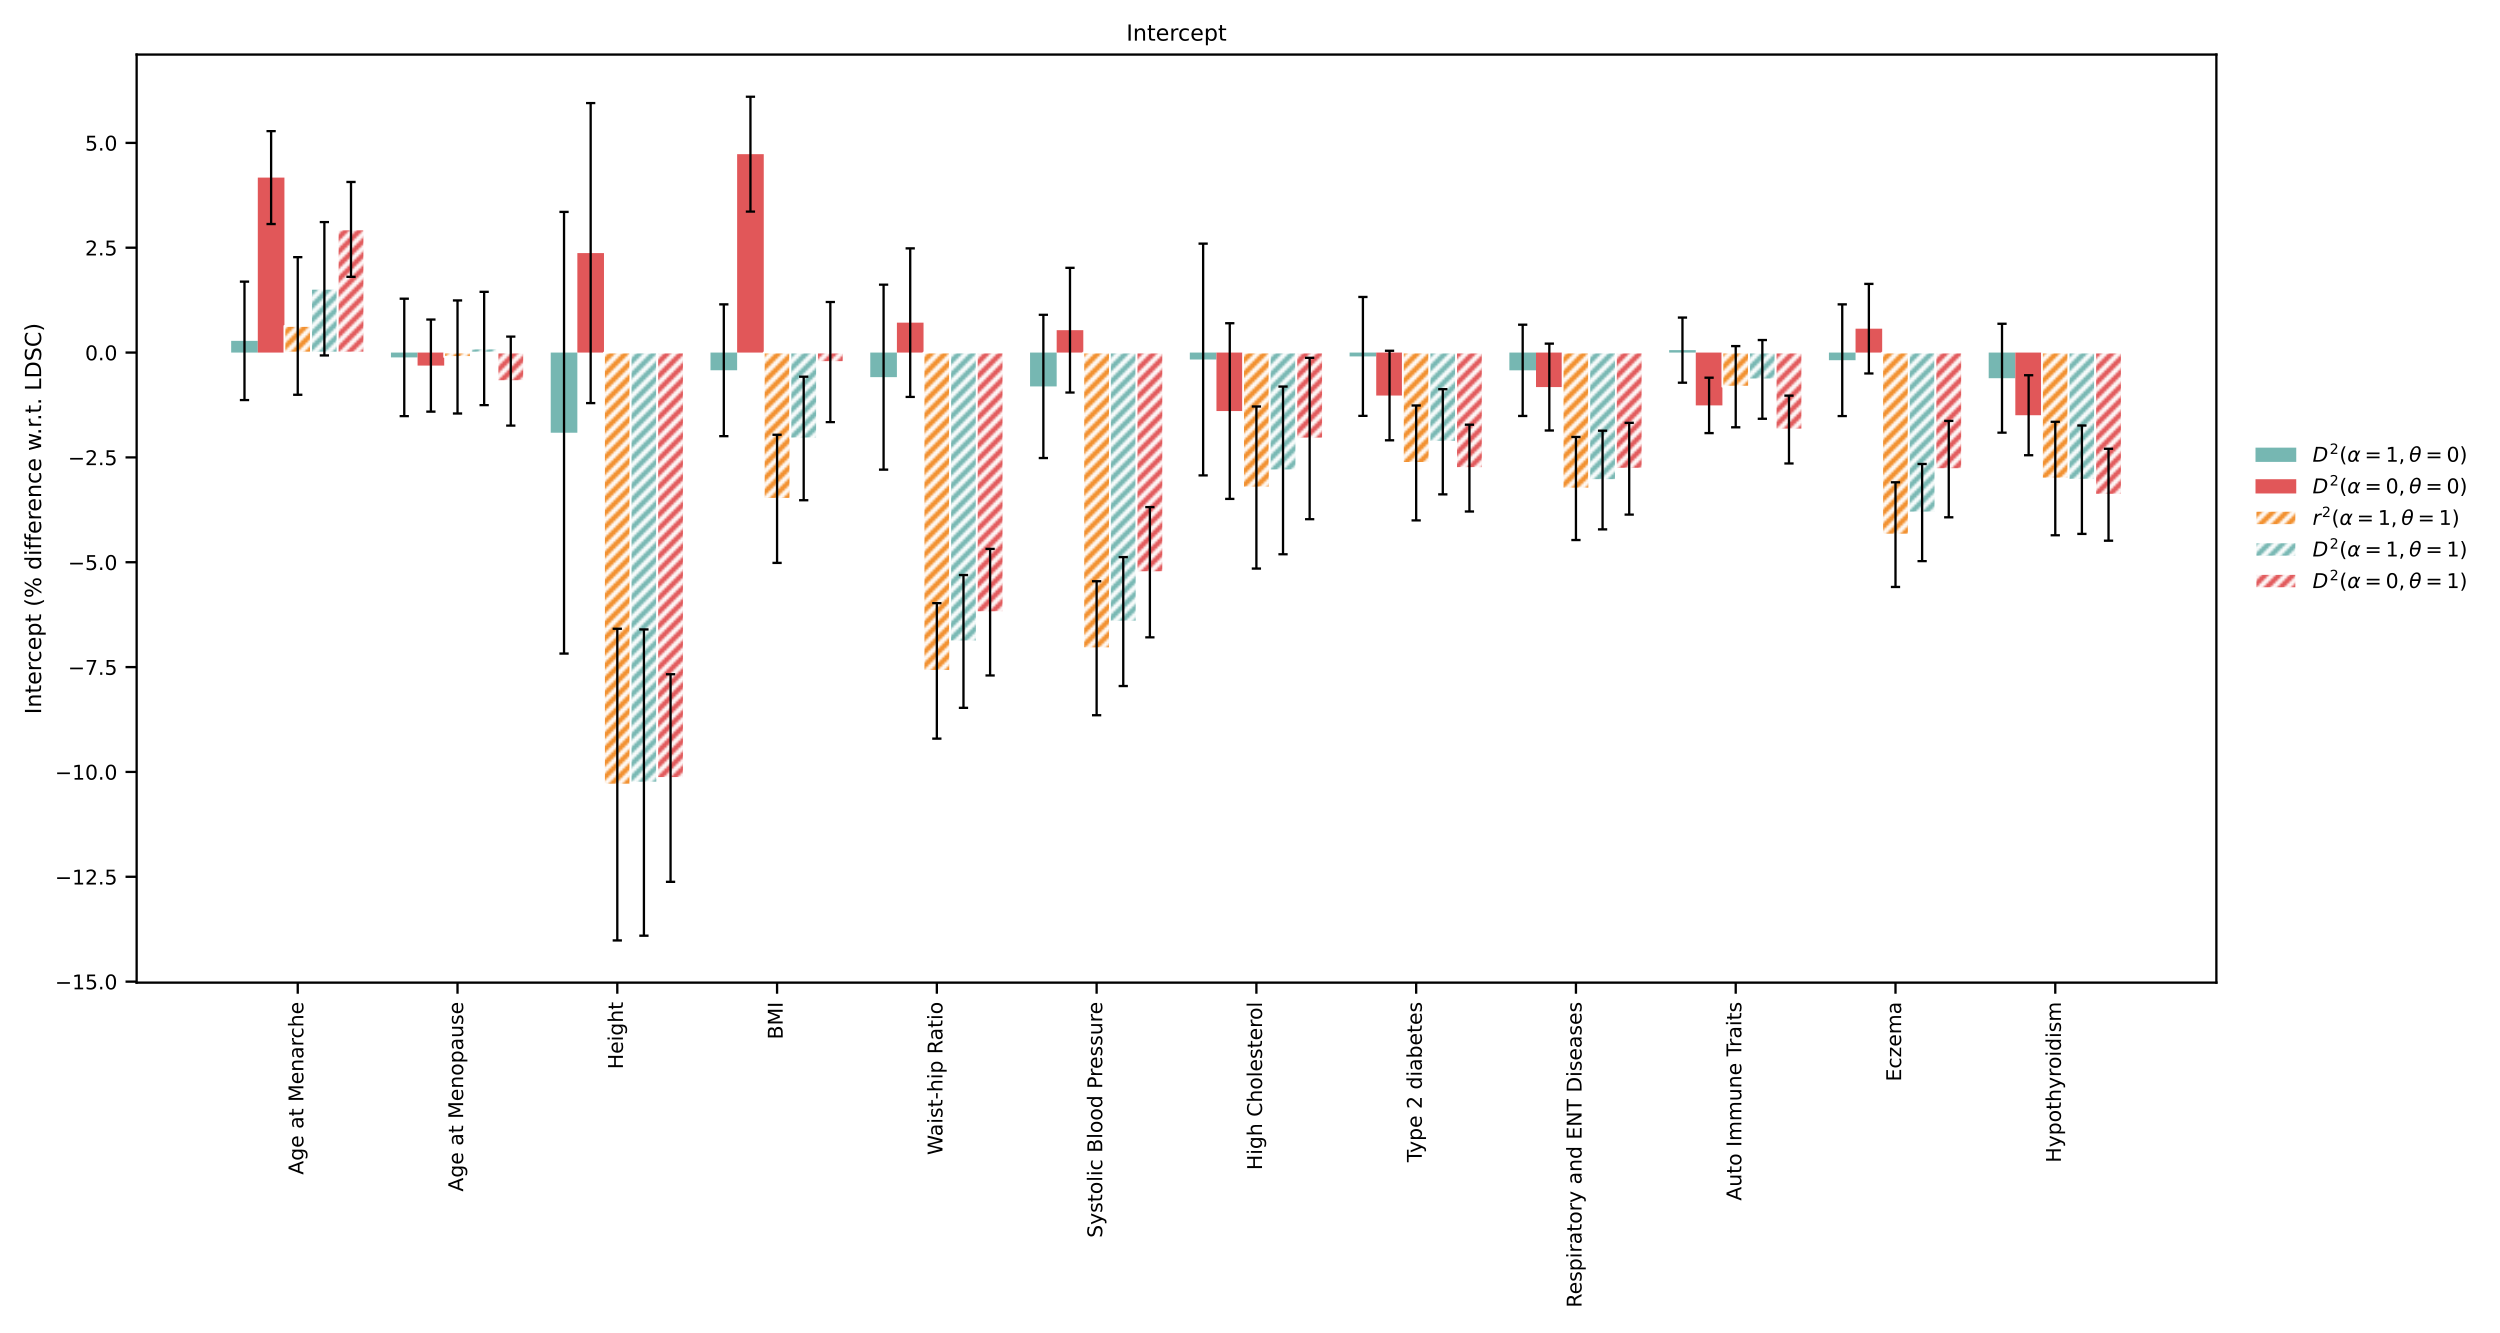 <?xml version="1.0" encoding="utf-8" standalone="no"?>
<!DOCTYPE svg PUBLIC "-//W3C//DTD SVG 1.1//EN"
  "http://www.w3.org/Graphics/SVG/1.1/DTD/svg11.dtd">
<!-- Created with matplotlib (https://matplotlib.org/) -->
<svg height="576pt" version="1.1" viewBox="0 0 1080 576" width="1080pt" xmlns="http://www.w3.org/2000/svg" xmlns:xlink="http://www.w3.org/1999/xlink">
 <defs>
  <style type="text/css">
*{stroke-linecap:butt;stroke-linejoin:round;}
  </style>
 </defs>
 <g id="figure_1">
  <g id="patch_1">
   <path d="M 0 576 
L 1080 576 
L 1080 0 
L 0 0 
z
" style="fill:#ffffff;"/>
  </g>
  <g id="axes_1">
   <g id="patch_2">
    <path d="M 59.028 424.492 
L 957.475 424.492 
L 957.475 23.568 
L 59.028 23.568 
z
" style="fill:#ffffff;"/>
   </g>
   <g id="patch_3">
    <path clip-path="url(#pe09cf16687)" d="M 99.866 152.308 
L 111.37 152.308 
L 111.37 147.25 
L 99.866 147.25 
z
" style="fill:#76b7b2;"/>
   </g>
   <g id="patch_4">
    <path clip-path="url(#pe09cf16687)" d="M 168.889 152.308 
L 180.393 152.308 
L 180.393 154.4 
L 168.889 154.4 
z
" style="fill:#76b7b2;"/>
   </g>
   <g id="patch_5">
    <path clip-path="url(#pe09cf16687)" d="M 237.912 152.308 
L 249.416 152.308 
L 249.416 186.94 
L 237.912 186.94 
z
" style="fill:#76b7b2;"/>
   </g>
   <g id="patch_6">
    <path clip-path="url(#pe09cf16687)" d="M 306.935 152.308 
L 318.439 152.308 
L 318.439 159.952 
L 306.935 159.952 
z
" style="fill:#76b7b2;"/>
   </g>
   <g id="patch_7">
    <path clip-path="url(#pe09cf16687)" d="M 375.958 152.308 
L 387.461 152.308 
L 387.461 162.925 
L 375.958 162.925 
z
" style="fill:#76b7b2;"/>
   </g>
   <g id="patch_8">
    <path clip-path="url(#pe09cf16687)" d="M 444.98 152.308 
L 456.484 152.308 
L 456.484 166.938 
L 444.98 166.938 
z
" style="fill:#76b7b2;"/>
   </g>
   <g id="patch_9">
    <path clip-path="url(#pe09cf16687)" d="M 514.003 152.308 
L 525.507 152.308 
L 525.507 155.307 
L 514.003 155.307 
z
" style="fill:#76b7b2;"/>
   </g>
   <g id="patch_10">
    <path clip-path="url(#pe09cf16687)" d="M 583.026 152.308 
L 594.53 152.308 
L 594.53 153.974 
L 583.026 153.974 
z
" style="fill:#76b7b2;"/>
   </g>
   <g id="patch_11">
    <path clip-path="url(#pe09cf16687)" d="M 652.049 152.308 
L 663.553 152.308 
L 663.553 159.979 
L 652.049 159.979 
z
" style="fill:#76b7b2;"/>
   </g>
   <g id="patch_12">
    <path clip-path="url(#pe09cf16687)" d="M 721.072 152.308 
L 732.575 152.308 
L 732.575 151.256 
L 721.072 151.256 
z
" style="fill:#76b7b2;"/>
   </g>
   <g id="patch_13">
    <path clip-path="url(#pe09cf16687)" d="M 790.094 152.308 
L 801.598 152.308 
L 801.598 155.61 
L 790.094 155.61 
z
" style="fill:#76b7b2;"/>
   </g>
   <g id="patch_14">
    <path clip-path="url(#pe09cf16687)" d="M 859.117 152.308 
L 870.621 152.308 
L 870.621 163.387 
L 859.117 163.387 
z
" style="fill:#76b7b2;"/>
   </g>
   <g id="patch_15">
    <path clip-path="url(#pe09cf16687)" d="M 111.37 152.308 
L 122.874 152.308 
L 122.874 76.718 
L 111.37 76.718 
z
" style="fill:#e15759;"/>
   </g>
   <g id="patch_16">
    <path clip-path="url(#pe09cf16687)" d="M 180.393 152.308 
L 191.897 152.308 
L 191.897 157.931 
L 180.393 157.931 
z
" style="fill:#e15759;"/>
   </g>
   <g id="patch_17">
    <path clip-path="url(#pe09cf16687)" d="M 249.416 152.308 
L 260.92 152.308 
L 260.92 109.333 
L 249.416 109.333 
z
" style="fill:#e15759;"/>
   </g>
   <g id="patch_18">
    <path clip-path="url(#pe09cf16687)" d="M 318.439 152.308 
L 329.942 152.308 
L 329.942 66.6 
L 318.439 66.6 
z
" style="fill:#e15759;"/>
   </g>
   <g id="patch_19">
    <path clip-path="url(#pe09cf16687)" d="M 387.461 152.308 
L 398.965 152.308 
L 398.965 139.385 
L 387.461 139.385 
z
" style="fill:#e15759;"/>
   </g>
   <g id="patch_20">
    <path clip-path="url(#pe09cf16687)" d="M 456.484 152.308 
L 467.988 152.308 
L 467.988 142.637 
L 456.484 142.637 
z
" style="fill:#e15759;"/>
   </g>
   <g id="patch_21">
    <path clip-path="url(#pe09cf16687)" d="M 525.507 152.308 
L 537.011 152.308 
L 537.011 177.575 
L 525.507 177.575 
z
" style="fill:#e15759;"/>
   </g>
   <g id="patch_22">
    <path clip-path="url(#pe09cf16687)" d="M 594.53 152.308 
L 606.034 152.308 
L 606.034 170.874 
L 594.53 170.874 
z
" style="fill:#e15759;"/>
   </g>
   <g id="patch_23">
    <path clip-path="url(#pe09cf16687)" d="M 663.553 152.308 
L 675.056 152.308 
L 675.056 167.214 
L 663.553 167.214 
z
" style="fill:#e15759;"/>
   </g>
   <g id="patch_24">
    <path clip-path="url(#pe09cf16687)" d="M 732.575 152.308 
L 744.079 152.308 
L 744.079 175.132 
L 732.575 175.132 
z
" style="fill:#e15759;"/>
   </g>
   <g id="patch_25">
    <path clip-path="url(#pe09cf16687)" d="M 801.598 152.308 
L 813.102 152.308 
L 813.102 141.993 
L 801.598 141.993 
z
" style="fill:#e15759;"/>
   </g>
   <g id="patch_26">
    <path clip-path="url(#pe09cf16687)" d="M 870.621 152.308 
L 882.125 152.308 
L 882.125 179.379 
L 870.621 179.379 
z
" style="fill:#e15759;"/>
   </g>
   <g id="patch_27">
    <path clip-path="url(#pe09cf16687)" d="M 122.874 152.308 
L 134.378 152.308 
L 134.378 140.809 
L 122.874 140.809 
z
" style="fill:url(#hf98753ac83);stroke:#ffffff;stroke-linejoin:miter;stroke-width:0.8;"/>
   </g>
   <g id="patch_28">
    <path clip-path="url(#pe09cf16687)" d="M 191.897 152.308 
L 203.401 152.308 
L 203.401 154.214 
L 191.897 154.214 
z
" style="fill:url(#hf98753ac83);stroke:#ffffff;stroke-linejoin:miter;stroke-width:0.8;"/>
   </g>
   <g id="patch_29">
    <path clip-path="url(#pe09cf16687)" d="M 260.92 152.308 
L 272.423 152.308 
L 272.423 338.946 
L 260.92 338.946 
z
" style="fill:url(#hf98753ac83);stroke:#ffffff;stroke-linejoin:miter;stroke-width:0.8;"/>
   </g>
   <g id="patch_30">
    <path clip-path="url(#pe09cf16687)" d="M 329.942 152.308 
L 341.446 152.308 
L 341.446 215.493 
L 329.942 215.493 
z
" style="fill:url(#hf98753ac83);stroke:#ffffff;stroke-linejoin:miter;stroke-width:0.8;"/>
   </g>
   <g id="patch_31">
    <path clip-path="url(#pe09cf16687)" d="M 398.965 152.308 
L 410.469 152.308 
L 410.469 289.825 
L 398.965 289.825 
z
" style="fill:url(#hf98753ac83);stroke:#ffffff;stroke-linejoin:miter;stroke-width:0.8;"/>
   </g>
   <g id="patch_32">
    <path clip-path="url(#pe09cf16687)" d="M 467.988 152.308 
L 479.492 152.308 
L 479.492 280.038 
L 467.988 280.038 
z
" style="fill:url(#hf98753ac83);stroke:#ffffff;stroke-linejoin:miter;stroke-width:0.8;"/>
   </g>
   <g id="patch_33">
    <path clip-path="url(#pe09cf16687)" d="M 537.011 152.308 
L 548.515 152.308 
L 548.515 210.608 
L 537.011 210.608 
z
" style="fill:url(#hf98753ac83);stroke:#ffffff;stroke-linejoin:miter;stroke-width:0.8;"/>
   </g>
   <g id="patch_34">
    <path clip-path="url(#pe09cf16687)" d="M 606.034 152.308 
L 617.537 152.308 
L 617.537 199.993 
L 606.034 199.993 
z
" style="fill:url(#hf98753ac83);stroke:#ffffff;stroke-linejoin:miter;stroke-width:0.8;"/>
   </g>
   <g id="patch_35">
    <path clip-path="url(#pe09cf16687)" d="M 675.056 152.308 
L 686.56 152.308 
L 686.56 211.037 
L 675.056 211.037 
z
" style="fill:url(#hf98753ac83);stroke:#ffffff;stroke-linejoin:miter;stroke-width:0.8;"/>
   </g>
   <g id="patch_36">
    <path clip-path="url(#pe09cf16687)" d="M 744.079 152.308 
L 755.583 152.308 
L 755.583 167.046 
L 744.079 167.046 
z
" style="fill:url(#hf98753ac83);stroke:#ffffff;stroke-linejoin:miter;stroke-width:0.8;"/>
   </g>
   <g id="patch_37">
    <path clip-path="url(#pe09cf16687)" d="M 813.102 152.308 
L 824.606 152.308 
L 824.606 230.956 
L 813.102 230.956 
z
" style="fill:url(#hf98753ac83);stroke:#ffffff;stroke-linejoin:miter;stroke-width:0.8;"/>
   </g>
   <g id="patch_38">
    <path clip-path="url(#pe09cf16687)" d="M 882.125 152.308 
L 893.629 152.308 
L 893.629 206.729 
L 882.125 206.729 
z
" style="fill:url(#hf98753ac83);stroke:#ffffff;stroke-linejoin:miter;stroke-width:0.8;"/>
   </g>
   <g id="patch_39">
    <path clip-path="url(#pe09cf16687)" d="M 134.378 152.308 
L 145.882 152.308 
L 145.882 124.743 
L 134.378 124.743 
z
" style="fill:url(#h21cd928bc4);stroke:#ffffff;stroke-linejoin:miter;stroke-width:0.8;"/>
   </g>
   <g id="patch_40">
    <path clip-path="url(#pe09cf16687)" d="M 203.401 152.308 
L 214.904 152.308 
L 214.904 150.544 
L 203.401 150.544 
z
" style="fill:url(#h21cd928bc4);stroke:#ffffff;stroke-linejoin:miter;stroke-width:0.8;"/>
   </g>
   <g id="patch_41">
    <path clip-path="url(#pe09cf16687)" d="M 272.423 152.308 
L 283.927 152.308 
L 283.927 338.072 
L 272.423 338.072 
z
" style="fill:url(#h21cd928bc4);stroke:#ffffff;stroke-linejoin:miter;stroke-width:0.8;"/>
   </g>
   <g id="patch_42">
    <path clip-path="url(#pe09cf16687)" d="M 341.446 152.308 
L 352.95 152.308 
L 352.95 189.42 
L 341.446 189.42 
z
" style="fill:url(#h21cd928bc4);stroke:#ffffff;stroke-linejoin:miter;stroke-width:0.8;"/>
   </g>
   <g id="patch_43">
    <path clip-path="url(#pe09cf16687)" d="M 410.469 152.308 
L 421.973 152.308 
L 421.973 277.095 
L 410.469 277.095 
z
" style="fill:url(#h21cd928bc4);stroke:#ffffff;stroke-linejoin:miter;stroke-width:0.8;"/>
   </g>
   <g id="patch_44">
    <path clip-path="url(#pe09cf16687)" d="M 479.492 152.308 
L 490.996 152.308 
L 490.996 268.519 
L 479.492 268.519 
z
" style="fill:url(#h21cd928bc4);stroke:#ffffff;stroke-linejoin:miter;stroke-width:0.8;"/>
   </g>
   <g id="patch_45">
    <path clip-path="url(#pe09cf16687)" d="M 548.515 152.308 
L 560.018 152.308 
L 560.018 203.218 
L 548.515 203.218 
z
" style="fill:url(#h21cd928bc4);stroke:#ffffff;stroke-linejoin:miter;stroke-width:0.8;"/>
   </g>
   <g id="patch_46">
    <path clip-path="url(#pe09cf16687)" d="M 617.537 152.308 
L 629.041 152.308 
L 629.041 190.839 
L 617.537 190.839 
z
" style="fill:url(#h21cd928bc4);stroke:#ffffff;stroke-linejoin:miter;stroke-width:0.8;"/>
   </g>
   <g id="patch_47">
    <path clip-path="url(#pe09cf16687)" d="M 686.56 152.308 
L 698.064 152.308 
L 698.064 207.375 
L 686.56 207.375 
z
" style="fill:url(#h21cd928bc4);stroke:#ffffff;stroke-linejoin:miter;stroke-width:0.8;"/>
   </g>
   <g id="patch_48">
    <path clip-path="url(#pe09cf16687)" d="M 755.583 152.308 
L 767.087 152.308 
L 767.087 163.896 
L 755.583 163.896 
z
" style="fill:url(#h21cd928bc4);stroke:#ffffff;stroke-linejoin:miter;stroke-width:0.8;"/>
   </g>
   <g id="patch_49">
    <path clip-path="url(#pe09cf16687)" d="M 824.606 152.308 
L 836.11 152.308 
L 836.11 221.419 
L 824.606 221.419 
z
" style="fill:url(#h21cd928bc4);stroke:#ffffff;stroke-linejoin:miter;stroke-width:0.8;"/>
   </g>
   <g id="patch_50">
    <path clip-path="url(#pe09cf16687)" d="M 893.629 152.308 
L 905.132 152.308 
L 905.132 207.229 
L 893.629 207.229 
z
" style="fill:url(#h21cd928bc4);stroke:#ffffff;stroke-linejoin:miter;stroke-width:0.8;"/>
   </g>
   <g id="patch_51">
    <path clip-path="url(#pe09cf16687)" d="M 145.882 152.308 
L 157.385 152.308 
L 157.385 99.107 
L 145.882 99.107 
z
" style="fill:url(#h1cfb6c04c3);stroke:#ffffff;stroke-linejoin:miter;stroke-width:0.8;"/>
   </g>
   <g id="patch_52">
    <path clip-path="url(#pe09cf16687)" d="M 214.904 152.308 
L 226.408 152.308 
L 226.408 164.639 
L 214.904 164.639 
z
" style="fill:url(#h1cfb6c04c3);stroke:#ffffff;stroke-linejoin:miter;stroke-width:0.8;"/>
   </g>
   <g id="patch_53">
    <path clip-path="url(#pe09cf16687)" d="M 283.927 152.308 
L 295.431 152.308 
L 295.431 336.105 
L 283.927 336.105 
z
" style="fill:url(#h1cfb6c04c3);stroke:#ffffff;stroke-linejoin:miter;stroke-width:0.8;"/>
   </g>
   <g id="patch_54">
    <path clip-path="url(#pe09cf16687)" d="M 352.95 152.308 
L 364.454 152.308 
L 364.454 156.412 
L 352.95 156.412 
z
" style="fill:url(#h1cfb6c04c3);stroke:#ffffff;stroke-linejoin:miter;stroke-width:0.8;"/>
   </g>
   <g id="patch_55">
    <path clip-path="url(#pe09cf16687)" d="M 421.973 152.308 
L 433.477 152.308 
L 433.477 264.469 
L 421.973 264.469 
z
" style="fill:url(#h1cfb6c04c3);stroke:#ffffff;stroke-linejoin:miter;stroke-width:0.8;"/>
   </g>
   <g id="patch_56">
    <path clip-path="url(#pe09cf16687)" d="M 490.996 152.308 
L 502.499 152.308 
L 502.499 247.193 
L 490.996 247.193 
z
" style="fill:url(#h1cfb6c04c3);stroke:#ffffff;stroke-linejoin:miter;stroke-width:0.8;"/>
   </g>
   <g id="patch_57">
    <path clip-path="url(#pe09cf16687)" d="M 560.018 152.308 
L 571.522 152.308 
L 571.522 189.44 
L 560.018 189.44 
z
" style="fill:url(#h1cfb6c04c3);stroke:#ffffff;stroke-linejoin:miter;stroke-width:0.8;"/>
   </g>
   <g id="patch_58">
    <path clip-path="url(#pe09cf16687)" d="M 629.041 152.308 
L 640.545 152.308 
L 640.545 202.213 
L 629.041 202.213 
z
" style="fill:url(#h1cfb6c04c3);stroke:#ffffff;stroke-linejoin:miter;stroke-width:0.8;"/>
   </g>
   <g id="patch_59">
    <path clip-path="url(#pe09cf16687)" d="M 698.064 152.308 
L 709.568 152.308 
L 709.568 202.486 
L 698.064 202.486 
z
" style="fill:url(#h1cfb6c04c3);stroke:#ffffff;stroke-linejoin:miter;stroke-width:0.8;"/>
   </g>
   <g id="patch_60">
    <path clip-path="url(#pe09cf16687)" d="M 767.087 152.308 
L 778.591 152.308 
L 778.591 185.562 
L 767.087 185.562 
z
" style="fill:url(#h1cfb6c04c3);stroke:#ffffff;stroke-linejoin:miter;stroke-width:0.8;"/>
   </g>
   <g id="patch_61">
    <path clip-path="url(#pe09cf16687)" d="M 836.11 152.308 
L 847.613 152.308 
L 847.613 202.66 
L 836.11 202.66 
z
" style="fill:url(#h1cfb6c04c3);stroke:#ffffff;stroke-linejoin:miter;stroke-width:0.8;"/>
   </g>
   <g id="patch_62">
    <path clip-path="url(#pe09cf16687)" d="M 905.132 152.308 
L 916.636 152.308 
L 916.636 213.726 
L 905.132 213.726 
z
" style="fill:url(#h1cfb6c04c3);stroke:#ffffff;stroke-linejoin:miter;stroke-width:0.8;"/>
   </g>
   <g id="matplotlib.axis_1">
    <g id="xtick_1">
     <g id="line2d_1">
      <defs>
       <path d="M 0 0 
L 0 4.8 
" id="mb6a401405f" style="stroke:#000000;"/>
      </defs>
      <g>
       <use style="stroke:#000000;" x="128.626" xlink:href="#mb6a401405f" y="424.492"/>
      </g>
     </g>
     <g id="text_1">
      <!-- Age at Menarche -->
      <defs>
       <path d="M 34.188 63.188 
L 20.797 26.906 
L 47.609 26.906 
z
M 28.609 72.906 
L 39.797 72.906 
L 67.578 0 
L 57.328 0 
L 50.688 18.703 
L 17.828 18.703 
L 11.188 0 
L 0.781 0 
z
" id="DejaVuSans-65"/>
       <path d="M 45.406 27.984 
Q 45.406 37.75 41.375 43.109 
Q 37.359 48.484 30.078 48.484 
Q 22.859 48.484 18.828 43.109 
Q 14.797 37.75 14.797 27.984 
Q 14.797 18.266 18.828 12.891 
Q 22.859 7.516 30.078 7.516 
Q 37.359 7.516 41.375 12.891 
Q 45.406 18.266 45.406 27.984 
z
M 54.391 6.781 
Q 54.391 -7.172 48.188 -13.984 
Q 42 -20.797 29.203 -20.797 
Q 24.469 -20.797 20.266 -20.094 
Q 16.062 -19.391 12.109 -17.922 
L 12.109 -9.188 
Q 16.062 -11.328 19.922 -12.344 
Q 23.781 -13.375 27.781 -13.375 
Q 36.625 -13.375 41.016 -8.766 
Q 45.406 -4.156 45.406 5.172 
L 45.406 9.625 
Q 42.625 4.781 38.281 2.391 
Q 33.938 0 27.875 0 
Q 17.828 0 11.672 7.656 
Q 5.516 15.328 5.516 27.984 
Q 5.516 40.672 11.672 48.328 
Q 17.828 56 27.875 56 
Q 33.938 56 38.281 53.609 
Q 42.625 51.219 45.406 46.391 
L 45.406 54.688 
L 54.391 54.688 
z
" id="DejaVuSans-103"/>
       <path d="M 56.203 29.594 
L 56.203 25.203 
L 14.891 25.203 
Q 15.484 15.922 20.484 11.062 
Q 25.484 6.203 34.422 6.203 
Q 39.594 6.203 44.453 7.469 
Q 49.312 8.734 54.109 11.281 
L 54.109 2.781 
Q 49.266 0.734 44.188 -0.344 
Q 39.109 -1.422 33.891 -1.422 
Q 20.797 -1.422 13.156 6.188 
Q 5.516 13.812 5.516 26.812 
Q 5.516 40.234 12.766 48.109 
Q 20.016 56 32.328 56 
Q 43.359 56 49.781 48.891 
Q 56.203 41.797 56.203 29.594 
z
M 47.219 32.234 
Q 47.125 39.594 43.094 43.984 
Q 39.062 48.391 32.422 48.391 
Q 24.906 48.391 20.391 44.141 
Q 15.875 39.891 15.188 32.172 
z
" id="DejaVuSans-101"/>
       <path id="DejaVuSans-32"/>
       <path d="M 34.281 27.484 
Q 23.391 27.484 19.188 25 
Q 14.984 22.516 14.984 16.5 
Q 14.984 11.719 18.141 8.906 
Q 21.297 6.109 26.703 6.109 
Q 34.188 6.109 38.703 11.406 
Q 43.219 16.703 43.219 25.484 
L 43.219 27.484 
z
M 52.203 31.203 
L 52.203 0 
L 43.219 0 
L 43.219 8.297 
Q 40.141 3.328 35.547 0.953 
Q 30.953 -1.422 24.312 -1.422 
Q 15.922 -1.422 10.953 3.297 
Q 6 8.016 6 15.922 
Q 6 25.141 12.172 29.828 
Q 18.359 34.516 30.609 34.516 
L 43.219 34.516 
L 43.219 35.406 
Q 43.219 41.609 39.141 45 
Q 35.062 48.391 27.688 48.391 
Q 23 48.391 18.547 47.266 
Q 14.109 46.141 10.016 43.891 
L 10.016 52.203 
Q 14.938 54.109 19.578 55.047 
Q 24.219 56 28.609 56 
Q 40.484 56 46.344 49.844 
Q 52.203 43.703 52.203 31.203 
z
" id="DejaVuSans-97"/>
       <path d="M 18.312 70.219 
L 18.312 54.688 
L 36.812 54.688 
L 36.812 47.703 
L 18.312 47.703 
L 18.312 18.016 
Q 18.312 11.328 20.141 9.422 
Q 21.969 7.516 27.594 7.516 
L 36.812 7.516 
L 36.812 0 
L 27.594 0 
Q 17.188 0 13.234 3.875 
Q 9.281 7.766 9.281 18.016 
L 9.281 47.703 
L 2.688 47.703 
L 2.688 54.688 
L 9.281 54.688 
L 9.281 70.219 
z
" id="DejaVuSans-116"/>
       <path d="M 9.812 72.906 
L 24.516 72.906 
L 43.109 23.297 
L 61.812 72.906 
L 76.516 72.906 
L 76.516 0 
L 66.891 0 
L 66.891 64.016 
L 48.094 14.016 
L 38.188 14.016 
L 19.391 64.016 
L 19.391 0 
L 9.812 0 
z
" id="DejaVuSans-77"/>
       <path d="M 54.891 33.016 
L 54.891 0 
L 45.906 0 
L 45.906 32.719 
Q 45.906 40.484 42.875 44.328 
Q 39.844 48.188 33.797 48.188 
Q 26.516 48.188 22.312 43.547 
Q 18.109 38.922 18.109 30.906 
L 18.109 0 
L 9.078 0 
L 9.078 54.688 
L 18.109 54.688 
L 18.109 46.188 
Q 21.344 51.125 25.703 53.562 
Q 30.078 56 35.797 56 
Q 45.219 56 50.047 50.172 
Q 54.891 44.344 54.891 33.016 
z
" id="DejaVuSans-110"/>
       <path d="M 41.109 46.297 
Q 39.594 47.172 37.812 47.578 
Q 36.031 48 33.891 48 
Q 26.266 48 22.188 43.047 
Q 18.109 38.094 18.109 28.812 
L 18.109 0 
L 9.078 0 
L 9.078 54.688 
L 18.109 54.688 
L 18.109 46.188 
Q 20.953 51.172 25.484 53.578 
Q 30.031 56 36.531 56 
Q 37.453 56 38.578 55.875 
Q 39.703 55.766 41.062 55.516 
z
" id="DejaVuSans-114"/>
       <path d="M 48.781 52.594 
L 48.781 44.188 
Q 44.969 46.297 41.141 47.344 
Q 37.312 48.391 33.406 48.391 
Q 24.656 48.391 19.812 42.844 
Q 14.984 37.312 14.984 27.297 
Q 14.984 17.281 19.812 11.734 
Q 24.656 6.203 33.406 6.203 
Q 37.312 6.203 41.141 7.25 
Q 44.969 8.297 48.781 10.406 
L 48.781 2.094 
Q 45.016 0.344 40.984 -0.531 
Q 36.969 -1.422 32.422 -1.422 
Q 20.062 -1.422 12.781 6.344 
Q 5.516 14.109 5.516 27.297 
Q 5.516 40.672 12.859 48.328 
Q 20.219 56 33.016 56 
Q 37.156 56 41.109 55.141 
Q 45.062 54.297 48.781 52.594 
z
" id="DejaVuSans-99"/>
       <path d="M 54.891 33.016 
L 54.891 0 
L 45.906 0 
L 45.906 32.719 
Q 45.906 40.484 42.875 44.328 
Q 39.844 48.188 33.797 48.188 
Q 26.516 48.188 22.312 43.547 
Q 18.109 38.922 18.109 30.906 
L 18.109 0 
L 9.078 0 
L 9.078 75.984 
L 18.109 75.984 
L 18.109 46.188 
Q 21.344 51.125 25.703 53.562 
Q 30.078 56 35.797 56 
Q 45.219 56 50.047 50.172 
Q 54.891 44.344 54.891 33.016 
z
" id="DejaVuSans-104"/>
      </defs>
      <g transform="translate(131.054 507.476)rotate(-90)scale(0.088 -0.088)">
       <use xlink:href="#DejaVuSans-65"/>
       <use x="68.408" xlink:href="#DejaVuSans-103"/>
       <use x="131.885" xlink:href="#DejaVuSans-101"/>
       <use x="193.408" xlink:href="#DejaVuSans-32"/>
       <use x="225.195" xlink:href="#DejaVuSans-97"/>
       <use x="286.475" xlink:href="#DejaVuSans-116"/>
       <use x="325.684" xlink:href="#DejaVuSans-32"/>
       <use x="357.471" xlink:href="#DejaVuSans-77"/>
       <use x="443.75" xlink:href="#DejaVuSans-101"/>
       <use x="505.273" xlink:href="#DejaVuSans-110"/>
       <use x="568.652" xlink:href="#DejaVuSans-97"/>
       <use x="629.932" xlink:href="#DejaVuSans-114"/>
       <use x="668.795" xlink:href="#DejaVuSans-99"/>
       <use x="723.775" xlink:href="#DejaVuSans-104"/>
       <use x="787.154" xlink:href="#DejaVuSans-101"/>
      </g>
     </g>
    </g>
    <g id="xtick_2">
     <g id="line2d_2">
      <g>
       <use style="stroke:#000000;" x="197.649" xlink:href="#mb6a401405f" y="424.492"/>
      </g>
     </g>
     <g id="text_2">
      <!-- Age at Menopause -->
      <defs>
       <path d="M 30.609 48.391 
Q 23.391 48.391 19.188 42.75 
Q 14.984 37.109 14.984 27.297 
Q 14.984 17.484 19.156 11.844 
Q 23.344 6.203 30.609 6.203 
Q 37.797 6.203 41.984 11.859 
Q 46.188 17.531 46.188 27.297 
Q 46.188 37.016 41.984 42.703 
Q 37.797 48.391 30.609 48.391 
z
M 30.609 56 
Q 42.328 56 49.016 48.375 
Q 55.719 40.766 55.719 27.297 
Q 55.719 13.875 49.016 6.219 
Q 42.328 -1.422 30.609 -1.422 
Q 18.844 -1.422 12.172 6.219 
Q 5.516 13.875 5.516 27.297 
Q 5.516 40.766 12.172 48.375 
Q 18.844 56 30.609 56 
z
" id="DejaVuSans-111"/>
       <path d="M 18.109 8.203 
L 18.109 -20.797 
L 9.078 -20.797 
L 9.078 54.688 
L 18.109 54.688 
L 18.109 46.391 
Q 20.953 51.266 25.266 53.625 
Q 29.594 56 35.594 56 
Q 45.562 56 51.781 48.094 
Q 58.016 40.188 58.016 27.297 
Q 58.016 14.406 51.781 6.484 
Q 45.562 -1.422 35.594 -1.422 
Q 29.594 -1.422 25.266 0.953 
Q 20.953 3.328 18.109 8.203 
z
M 48.688 27.297 
Q 48.688 37.203 44.609 42.844 
Q 40.531 48.484 33.406 48.484 
Q 26.266 48.484 22.188 42.844 
Q 18.109 37.203 18.109 27.297 
Q 18.109 17.391 22.188 11.75 
Q 26.266 6.109 33.406 6.109 
Q 40.531 6.109 44.609 11.75 
Q 48.688 17.391 48.688 27.297 
z
" id="DejaVuSans-112"/>
       <path d="M 8.5 21.578 
L 8.5 54.688 
L 17.484 54.688 
L 17.484 21.922 
Q 17.484 14.156 20.5 10.266 
Q 23.531 6.391 29.594 6.391 
Q 36.859 6.391 41.078 11.031 
Q 45.312 15.672 45.312 23.688 
L 45.312 54.688 
L 54.297 54.688 
L 54.297 0 
L 45.312 0 
L 45.312 8.406 
Q 42.047 3.422 37.719 1 
Q 33.406 -1.422 27.688 -1.422 
Q 18.266 -1.422 13.375 4.438 
Q 8.5 10.297 8.5 21.578 
z
M 31.109 56 
z
" id="DejaVuSans-117"/>
       <path d="M 44.281 53.078 
L 44.281 44.578 
Q 40.484 46.531 36.375 47.5 
Q 32.281 48.484 27.875 48.484 
Q 21.188 48.484 17.844 46.438 
Q 14.5 44.391 14.5 40.281 
Q 14.5 37.156 16.891 35.375 
Q 19.281 33.594 26.516 31.984 
L 29.594 31.297 
Q 39.156 29.25 43.188 25.516 
Q 47.219 21.781 47.219 15.094 
Q 47.219 7.469 41.188 3.016 
Q 35.156 -1.422 24.609 -1.422 
Q 20.219 -1.422 15.453 -0.562 
Q 10.688 0.297 5.422 2 
L 5.422 11.281 
Q 10.406 8.688 15.234 7.391 
Q 20.062 6.109 24.812 6.109 
Q 31.156 6.109 34.562 8.281 
Q 37.984 10.453 37.984 14.406 
Q 37.984 18.062 35.516 20.016 
Q 33.062 21.969 24.703 23.781 
L 21.578 24.516 
Q 13.234 26.266 9.516 29.906 
Q 5.812 33.547 5.812 39.891 
Q 5.812 47.609 11.281 51.797 
Q 16.75 56 26.812 56 
Q 31.781 56 36.172 55.266 
Q 40.578 54.547 44.281 53.078 
z
" id="DejaVuSans-115"/>
      </defs>
      <g transform="translate(200.077 514.774)rotate(-90)scale(0.088 -0.088)">
       <use xlink:href="#DejaVuSans-65"/>
       <use x="68.408" xlink:href="#DejaVuSans-103"/>
       <use x="131.885" xlink:href="#DejaVuSans-101"/>
       <use x="193.408" xlink:href="#DejaVuSans-32"/>
       <use x="225.195" xlink:href="#DejaVuSans-97"/>
       <use x="286.475" xlink:href="#DejaVuSans-116"/>
       <use x="325.684" xlink:href="#DejaVuSans-32"/>
       <use x="357.471" xlink:href="#DejaVuSans-77"/>
       <use x="443.75" xlink:href="#DejaVuSans-101"/>
       <use x="505.273" xlink:href="#DejaVuSans-110"/>
       <use x="568.652" xlink:href="#DejaVuSans-111"/>
       <use x="629.834" xlink:href="#DejaVuSans-112"/>
       <use x="693.311" xlink:href="#DejaVuSans-97"/>
       <use x="754.59" xlink:href="#DejaVuSans-117"/>
       <use x="817.969" xlink:href="#DejaVuSans-115"/>
       <use x="870.068" xlink:href="#DejaVuSans-101"/>
      </g>
     </g>
    </g>
    <g id="xtick_3">
     <g id="line2d_3">
      <g>
       <use style="stroke:#000000;" x="266.672" xlink:href="#mb6a401405f" y="424.492"/>
      </g>
     </g>
     <g id="text_3">
      <!-- Height -->
      <defs>
       <path d="M 9.812 72.906 
L 19.672 72.906 
L 19.672 43.016 
L 55.516 43.016 
L 55.516 72.906 
L 65.375 72.906 
L 65.375 0 
L 55.516 0 
L 55.516 34.719 
L 19.672 34.719 
L 19.672 0 
L 9.812 0 
z
" id="DejaVuSans-72"/>
       <path d="M 9.422 54.688 
L 18.406 54.688 
L 18.406 0 
L 9.422 0 
z
M 9.422 75.984 
L 18.406 75.984 
L 18.406 64.594 
L 9.422 64.594 
z
" id="DejaVuSans-105"/>
      </defs>
      <g transform="translate(269.1 461.883)rotate(-90)scale(0.088 -0.088)">
       <use xlink:href="#DejaVuSans-72"/>
       <use x="75.195" xlink:href="#DejaVuSans-101"/>
       <use x="136.719" xlink:href="#DejaVuSans-105"/>
       <use x="164.502" xlink:href="#DejaVuSans-103"/>
       <use x="227.979" xlink:href="#DejaVuSans-104"/>
       <use x="291.357" xlink:href="#DejaVuSans-116"/>
      </g>
     </g>
    </g>
    <g id="xtick_4">
     <g id="line2d_4">
      <g>
       <use style="stroke:#000000;" x="335.694" xlink:href="#mb6a401405f" y="424.492"/>
      </g>
     </g>
     <g id="text_4">
      <!-- BMI -->
      <defs>
       <path d="M 19.672 34.812 
L 19.672 8.109 
L 35.5 8.109 
Q 43.453 8.109 47.281 11.406 
Q 51.125 14.703 51.125 21.484 
Q 51.125 28.328 47.281 31.562 
Q 43.453 34.812 35.5 34.812 
z
M 19.672 64.797 
L 19.672 42.828 
L 34.281 42.828 
Q 41.5 42.828 45.031 45.531 
Q 48.578 48.25 48.578 53.812 
Q 48.578 59.328 45.031 62.062 
Q 41.5 64.797 34.281 64.797 
z
M 9.812 72.906 
L 35.016 72.906 
Q 46.297 72.906 52.391 68.219 
Q 58.5 63.531 58.5 54.891 
Q 58.5 48.188 55.375 44.234 
Q 52.25 40.281 46.188 39.312 
Q 53.469 37.75 57.5 32.781 
Q 61.531 27.828 61.531 20.406 
Q 61.531 10.641 54.891 5.312 
Q 48.25 0 35.984 0 
L 9.812 0 
z
" id="DejaVuSans-66"/>
       <path d="M 9.812 72.906 
L 19.672 72.906 
L 19.672 0 
L 9.812 0 
z
" id="DejaVuSans-73"/>
      </defs>
      <g transform="translate(338.123 449.018)rotate(-90)scale(0.088 -0.088)">
       <use xlink:href="#DejaVuSans-66"/>
       <use x="68.604" xlink:href="#DejaVuSans-77"/>
       <use x="154.883" xlink:href="#DejaVuSans-73"/>
      </g>
     </g>
    </g>
    <g id="xtick_5">
     <g id="line2d_5">
      <g>
       <use style="stroke:#000000;" x="404.717" xlink:href="#mb6a401405f" y="424.492"/>
      </g>
     </g>
     <g id="text_5">
      <!-- Waist-hip Ratio -->
      <defs>
       <path d="M 3.328 72.906 
L 13.281 72.906 
L 28.609 11.281 
L 43.891 72.906 
L 54.984 72.906 
L 70.312 11.281 
L 85.594 72.906 
L 95.609 72.906 
L 77.297 0 
L 64.891 0 
L 49.516 63.281 
L 33.984 0 
L 21.578 0 
z
" id="DejaVuSans-87"/>
       <path d="M 4.891 31.391 
L 31.203 31.391 
L 31.203 23.391 
L 4.891 23.391 
z
" id="DejaVuSans-45"/>
       <path d="M 44.391 34.188 
Q 47.562 33.109 50.562 29.594 
Q 53.562 26.078 56.594 19.922 
L 66.609 0 
L 56 0 
L 46.688 18.703 
Q 43.062 26.031 39.672 28.422 
Q 36.281 30.812 30.422 30.812 
L 19.672 30.812 
L 19.672 0 
L 9.812 0 
L 9.812 72.906 
L 32.078 72.906 
Q 44.578 72.906 50.734 67.672 
Q 56.891 62.453 56.891 51.906 
Q 56.891 45.016 53.688 40.469 
Q 50.484 35.938 44.391 34.188 
z
M 19.672 64.797 
L 19.672 38.922 
L 32.078 38.922 
Q 39.203 38.922 42.844 42.219 
Q 46.484 45.516 46.484 51.906 
Q 46.484 58.297 42.844 61.547 
Q 39.203 64.797 32.078 64.797 
z
" id="DejaVuSans-82"/>
      </defs>
      <g transform="translate(407.145 498.972)rotate(-90)scale(0.088 -0.088)">
       <use xlink:href="#DejaVuSans-87"/>
       <use x="92.502" xlink:href="#DejaVuSans-97"/>
       <use x="153.781" xlink:href="#DejaVuSans-105"/>
       <use x="181.564" xlink:href="#DejaVuSans-115"/>
       <use x="233.664" xlink:href="#DejaVuSans-116"/>
       <use x="272.873" xlink:href="#DejaVuSans-45"/>
       <use x="308.957" xlink:href="#DejaVuSans-104"/>
       <use x="372.336" xlink:href="#DejaVuSans-105"/>
       <use x="400.119" xlink:href="#DejaVuSans-112"/>
       <use x="463.596" xlink:href="#DejaVuSans-32"/>
       <use x="495.383" xlink:href="#DejaVuSans-82"/>
       <use x="562.615" xlink:href="#DejaVuSans-97"/>
       <use x="623.895" xlink:href="#DejaVuSans-116"/>
       <use x="663.104" xlink:href="#DejaVuSans-105"/>
       <use x="690.887" xlink:href="#DejaVuSans-111"/>
      </g>
     </g>
    </g>
    <g id="xtick_6">
     <g id="line2d_6">
      <g>
       <use style="stroke:#000000;" x="473.74" xlink:href="#mb6a401405f" y="424.492"/>
      </g>
     </g>
     <g id="text_6">
      <!-- Systolic Blood Pressure -->
      <defs>
       <path d="M 53.516 70.516 
L 53.516 60.891 
Q 47.906 63.578 42.922 64.891 
Q 37.938 66.219 33.297 66.219 
Q 25.25 66.219 20.875 63.094 
Q 16.5 59.969 16.5 54.203 
Q 16.5 49.359 19.406 46.891 
Q 22.312 44.438 30.422 42.922 
L 36.375 41.703 
Q 47.406 39.594 52.656 34.297 
Q 57.906 29 57.906 20.125 
Q 57.906 9.516 50.797 4.047 
Q 43.703 -1.422 29.984 -1.422 
Q 24.812 -1.422 18.969 -0.25 
Q 13.141 0.922 6.891 3.219 
L 6.891 13.375 
Q 12.891 10.016 18.656 8.297 
Q 24.422 6.594 29.984 6.594 
Q 38.422 6.594 43.016 9.906 
Q 47.609 13.234 47.609 19.391 
Q 47.609 24.75 44.312 27.781 
Q 41.016 30.812 33.5 32.328 
L 27.484 33.5 
Q 16.453 35.688 11.516 40.375 
Q 6.594 45.062 6.594 53.422 
Q 6.594 63.094 13.406 68.656 
Q 20.219 74.219 32.172 74.219 
Q 37.312 74.219 42.625 73.281 
Q 47.953 72.359 53.516 70.516 
z
" id="DejaVuSans-83"/>
       <path d="M 32.172 -5.078 
Q 28.375 -14.844 24.75 -17.812 
Q 21.141 -20.797 15.094 -20.797 
L 7.906 -20.797 
L 7.906 -13.281 
L 13.188 -13.281 
Q 16.891 -13.281 18.938 -11.516 
Q 21 -9.766 23.484 -3.219 
L 25.094 0.875 
L 2.984 54.688 
L 12.5 54.688 
L 29.594 11.922 
L 46.688 54.688 
L 56.203 54.688 
z
" id="DejaVuSans-121"/>
       <path d="M 9.422 75.984 
L 18.406 75.984 
L 18.406 0 
L 9.422 0 
z
" id="DejaVuSans-108"/>
       <path d="M 45.406 46.391 
L 45.406 75.984 
L 54.391 75.984 
L 54.391 0 
L 45.406 0 
L 45.406 8.203 
Q 42.578 3.328 38.25 0.953 
Q 33.938 -1.422 27.875 -1.422 
Q 17.969 -1.422 11.734 6.484 
Q 5.516 14.406 5.516 27.297 
Q 5.516 40.188 11.734 48.094 
Q 17.969 56 27.875 56 
Q 33.938 56 38.25 53.625 
Q 42.578 51.266 45.406 46.391 
z
M 14.797 27.297 
Q 14.797 17.391 18.875 11.75 
Q 22.953 6.109 30.078 6.109 
Q 37.203 6.109 41.297 11.75 
Q 45.406 17.391 45.406 27.297 
Q 45.406 37.203 41.297 42.844 
Q 37.203 48.484 30.078 48.484 
Q 22.953 48.484 18.875 42.844 
Q 14.797 37.203 14.797 27.297 
z
" id="DejaVuSans-100"/>
       <path d="M 19.672 64.797 
L 19.672 37.406 
L 32.078 37.406 
Q 38.969 37.406 42.719 40.969 
Q 46.484 44.531 46.484 51.125 
Q 46.484 57.672 42.719 61.234 
Q 38.969 64.797 32.078 64.797 
z
M 9.812 72.906 
L 32.078 72.906 
Q 44.344 72.906 50.609 67.359 
Q 56.891 61.812 56.891 51.125 
Q 56.891 40.328 50.609 34.812 
Q 44.344 29.297 32.078 29.297 
L 19.672 29.297 
L 19.672 0 
L 9.812 0 
z
" id="DejaVuSans-80"/>
      </defs>
      <g transform="translate(476.168 534.732)rotate(-90)scale(0.088 -0.088)">
       <use xlink:href="#DejaVuSans-83"/>
       <use x="63.477" xlink:href="#DejaVuSans-121"/>
       <use x="122.656" xlink:href="#DejaVuSans-115"/>
       <use x="174.756" xlink:href="#DejaVuSans-116"/>
       <use x="213.965" xlink:href="#DejaVuSans-111"/>
       <use x="275.146" xlink:href="#DejaVuSans-108"/>
       <use x="302.93" xlink:href="#DejaVuSans-105"/>
       <use x="330.713" xlink:href="#DejaVuSans-99"/>
       <use x="385.693" xlink:href="#DejaVuSans-32"/>
       <use x="417.48" xlink:href="#DejaVuSans-66"/>
       <use x="486.084" xlink:href="#DejaVuSans-108"/>
       <use x="513.867" xlink:href="#DejaVuSans-111"/>
       <use x="575.049" xlink:href="#DejaVuSans-111"/>
       <use x="636.23" xlink:href="#DejaVuSans-100"/>
       <use x="699.707" xlink:href="#DejaVuSans-32"/>
       <use x="731.494" xlink:href="#DejaVuSans-80"/>
       <use x="790.047" xlink:href="#DejaVuSans-114"/>
       <use x="828.91" xlink:href="#DejaVuSans-101"/>
       <use x="890.434" xlink:href="#DejaVuSans-115"/>
       <use x="942.533" xlink:href="#DejaVuSans-115"/>
       <use x="994.633" xlink:href="#DejaVuSans-117"/>
       <use x="1058.012" xlink:href="#DejaVuSans-114"/>
       <use x="1096.875" xlink:href="#DejaVuSans-101"/>
      </g>
     </g>
    </g>
    <g id="xtick_7">
     <g id="line2d_7">
      <g>
       <use style="stroke:#000000;" x="542.763" xlink:href="#mb6a401405f" y="424.492"/>
      </g>
     </g>
     <g id="text_7">
      <!-- High Cholesterol -->
      <defs>
       <path d="M 64.406 67.281 
L 64.406 56.891 
Q 59.422 61.531 53.781 63.812 
Q 48.141 66.109 41.797 66.109 
Q 29.297 66.109 22.656 58.469 
Q 16.016 50.828 16.016 36.375 
Q 16.016 21.969 22.656 14.328 
Q 29.297 6.688 41.797 6.688 
Q 48.141 6.688 53.781 8.984 
Q 59.422 11.281 64.406 15.922 
L 64.406 5.609 
Q 59.234 2.094 53.438 0.328 
Q 47.656 -1.422 41.219 -1.422 
Q 24.656 -1.422 15.125 8.703 
Q 5.609 18.844 5.609 36.375 
Q 5.609 53.953 15.125 64.078 
Q 24.656 74.219 41.219 74.219 
Q 47.75 74.219 53.531 72.484 
Q 59.328 70.75 64.406 67.281 
z
" id="DejaVuSans-67"/>
      </defs>
      <g transform="translate(545.191 505.479)rotate(-90)scale(0.088 -0.088)">
       <use xlink:href="#DejaVuSans-72"/>
       <use x="75.195" xlink:href="#DejaVuSans-105"/>
       <use x="102.979" xlink:href="#DejaVuSans-103"/>
       <use x="166.455" xlink:href="#DejaVuSans-104"/>
       <use x="229.834" xlink:href="#DejaVuSans-32"/>
       <use x="261.621" xlink:href="#DejaVuSans-67"/>
       <use x="331.445" xlink:href="#DejaVuSans-104"/>
       <use x="394.824" xlink:href="#DejaVuSans-111"/>
       <use x="456.006" xlink:href="#DejaVuSans-108"/>
       <use x="483.789" xlink:href="#DejaVuSans-101"/>
       <use x="545.312" xlink:href="#DejaVuSans-115"/>
       <use x="597.412" xlink:href="#DejaVuSans-116"/>
       <use x="636.621" xlink:href="#DejaVuSans-101"/>
       <use x="698.145" xlink:href="#DejaVuSans-114"/>
       <use x="737.008" xlink:href="#DejaVuSans-111"/>
       <use x="798.189" xlink:href="#DejaVuSans-108"/>
      </g>
     </g>
    </g>
    <g id="xtick_8">
     <g id="line2d_8">
      <g>
       <use style="stroke:#000000;" x="611.785" xlink:href="#mb6a401405f" y="424.492"/>
      </g>
     </g>
     <g id="text_8">
      <!-- Type 2 diabetes -->
      <defs>
       <path d="M -0.297 72.906 
L 61.375 72.906 
L 61.375 64.594 
L 35.5 64.594 
L 35.5 0 
L 25.594 0 
L 25.594 64.594 
L -0.297 64.594 
z
" id="DejaVuSans-84"/>
       <path d="M 19.188 8.297 
L 53.609 8.297 
L 53.609 0 
L 7.328 0 
L 7.328 8.297 
Q 12.938 14.109 22.625 23.891 
Q 32.328 33.688 34.812 36.531 
Q 39.547 41.844 41.422 45.531 
Q 43.312 49.219 43.312 52.781 
Q 43.312 58.594 39.234 62.25 
Q 35.156 65.922 28.609 65.922 
Q 23.969 65.922 18.812 64.312 
Q 13.672 62.703 7.812 59.422 
L 7.812 69.391 
Q 13.766 71.781 18.938 73 
Q 24.125 74.219 28.422 74.219 
Q 39.75 74.219 46.484 68.547 
Q 53.219 62.891 53.219 53.422 
Q 53.219 48.922 51.531 44.891 
Q 49.859 40.875 45.406 35.406 
Q 44.188 33.984 37.641 27.219 
Q 31.109 20.453 19.188 8.297 
z
" id="DejaVuSans-50"/>
       <path d="M 48.688 27.297 
Q 48.688 37.203 44.609 42.844 
Q 40.531 48.484 33.406 48.484 
Q 26.266 48.484 22.188 42.844 
Q 18.109 37.203 18.109 27.297 
Q 18.109 17.391 22.188 11.75 
Q 26.266 6.109 33.406 6.109 
Q 40.531 6.109 44.609 11.75 
Q 48.688 17.391 48.688 27.297 
z
M 18.109 46.391 
Q 20.953 51.266 25.266 53.625 
Q 29.594 56 35.594 56 
Q 45.562 56 51.781 48.094 
Q 58.016 40.188 58.016 27.297 
Q 58.016 14.406 51.781 6.484 
Q 45.562 -1.422 35.594 -1.422 
Q 29.594 -1.422 25.266 0.953 
Q 20.953 3.328 18.109 8.203 
L 18.109 0 
L 9.078 0 
L 9.078 75.984 
L 18.109 75.984 
z
" id="DejaVuSans-98"/>
      </defs>
      <g transform="translate(614.214 502.069)rotate(-90)scale(0.088 -0.088)">
       <use xlink:href="#DejaVuSans-84"/>
       <use x="45.459" xlink:href="#DejaVuSans-121"/>
       <use x="104.639" xlink:href="#DejaVuSans-112"/>
       <use x="168.115" xlink:href="#DejaVuSans-101"/>
       <use x="229.639" xlink:href="#DejaVuSans-32"/>
       <use x="261.426" xlink:href="#DejaVuSans-50"/>
       <use x="325.049" xlink:href="#DejaVuSans-32"/>
       <use x="356.836" xlink:href="#DejaVuSans-100"/>
       <use x="420.312" xlink:href="#DejaVuSans-105"/>
       <use x="448.096" xlink:href="#DejaVuSans-97"/>
       <use x="509.375" xlink:href="#DejaVuSans-98"/>
       <use x="572.852" xlink:href="#DejaVuSans-101"/>
       <use x="634.375" xlink:href="#DejaVuSans-116"/>
       <use x="673.584" xlink:href="#DejaVuSans-101"/>
       <use x="735.107" xlink:href="#DejaVuSans-115"/>
      </g>
     </g>
    </g>
    <g id="xtick_9">
     <g id="line2d_9">
      <g>
       <use style="stroke:#000000;" x="680.808" xlink:href="#mb6a401405f" y="424.492"/>
      </g>
     </g>
     <g id="text_9">
      <!-- Respiratory and ENT Diseases -->
      <defs>
       <path d="M 9.812 72.906 
L 55.906 72.906 
L 55.906 64.594 
L 19.672 64.594 
L 19.672 43.016 
L 54.391 43.016 
L 54.391 34.719 
L 19.672 34.719 
L 19.672 8.297 
L 56.781 8.297 
L 56.781 0 
L 9.812 0 
z
" id="DejaVuSans-69"/>
       <path d="M 9.812 72.906 
L 23.094 72.906 
L 55.422 11.922 
L 55.422 72.906 
L 64.984 72.906 
L 64.984 0 
L 51.703 0 
L 19.391 60.984 
L 19.391 0 
L 9.812 0 
z
" id="DejaVuSans-78"/>
       <path d="M 19.672 64.797 
L 19.672 8.109 
L 31.594 8.109 
Q 46.688 8.109 53.688 14.938 
Q 60.688 21.781 60.688 36.531 
Q 60.688 51.172 53.688 57.984 
Q 46.688 64.797 31.594 64.797 
z
M 9.812 72.906 
L 30.078 72.906 
Q 51.266 72.906 61.172 64.094 
Q 71.094 55.281 71.094 36.531 
Q 71.094 17.672 61.125 8.828 
Q 51.172 0 30.078 0 
L 9.812 0 
z
" id="DejaVuSans-68"/>
      </defs>
      <g transform="translate(683.237 564.873)rotate(-90)scale(0.088 -0.088)">
       <use xlink:href="#DejaVuSans-82"/>
       <use x="64.982" xlink:href="#DejaVuSans-101"/>
       <use x="126.506" xlink:href="#DejaVuSans-115"/>
       <use x="178.605" xlink:href="#DejaVuSans-112"/>
       <use x="242.082" xlink:href="#DejaVuSans-105"/>
       <use x="269.865" xlink:href="#DejaVuSans-114"/>
       <use x="310.979" xlink:href="#DejaVuSans-97"/>
       <use x="372.258" xlink:href="#DejaVuSans-116"/>
       <use x="411.467" xlink:href="#DejaVuSans-111"/>
       <use x="472.648" xlink:href="#DejaVuSans-114"/>
       <use x="513.762" xlink:href="#DejaVuSans-121"/>
       <use x="572.941" xlink:href="#DejaVuSans-32"/>
       <use x="604.729" xlink:href="#DejaVuSans-97"/>
       <use x="666.008" xlink:href="#DejaVuSans-110"/>
       <use x="729.387" xlink:href="#DejaVuSans-100"/>
       <use x="792.863" xlink:href="#DejaVuSans-32"/>
       <use x="824.65" xlink:href="#DejaVuSans-69"/>
       <use x="887.834" xlink:href="#DejaVuSans-78"/>
       <use x="962.639" xlink:href="#DejaVuSans-84"/>
       <use x="1023.723" xlink:href="#DejaVuSans-32"/>
       <use x="1055.51" xlink:href="#DejaVuSans-68"/>
       <use x="1132.512" xlink:href="#DejaVuSans-105"/>
       <use x="1160.295" xlink:href="#DejaVuSans-115"/>
       <use x="1212.395" xlink:href="#DejaVuSans-101"/>
       <use x="1273.918" xlink:href="#DejaVuSans-97"/>
       <use x="1335.197" xlink:href="#DejaVuSans-115"/>
       <use x="1387.297" xlink:href="#DejaVuSans-101"/>
       <use x="1448.82" xlink:href="#DejaVuSans-115"/>
      </g>
     </g>
    </g>
    <g id="xtick_10">
     <g id="line2d_10">
      <g>
       <use style="stroke:#000000;" x="749.831" xlink:href="#mb6a401405f" y="424.492"/>
      </g>
     </g>
     <g id="text_10">
      <!-- Auto Immune Traits -->
      <defs>
       <path d="M 52 44.188 
Q 55.375 50.25 60.062 53.125 
Q 64.75 56 71.094 56 
Q 79.641 56 84.281 50.016 
Q 88.922 44.047 88.922 33.016 
L 88.922 0 
L 79.891 0 
L 79.891 32.719 
Q 79.891 40.578 77.094 44.375 
Q 74.312 48.188 68.609 48.188 
Q 61.625 48.188 57.562 43.547 
Q 53.516 38.922 53.516 30.906 
L 53.516 0 
L 44.484 0 
L 44.484 32.719 
Q 44.484 40.625 41.703 44.406 
Q 38.922 48.188 33.109 48.188 
Q 26.219 48.188 22.156 43.531 
Q 18.109 38.875 18.109 30.906 
L 18.109 0 
L 9.078 0 
L 9.078 54.688 
L 18.109 54.688 
L 18.109 46.188 
Q 21.188 51.219 25.484 53.609 
Q 29.781 56 35.688 56 
Q 41.656 56 45.828 52.969 
Q 50 49.953 52 44.188 
z
" id="DejaVuSans-109"/>
      </defs>
      <g transform="translate(752.259 518.691)rotate(-90)scale(0.088 -0.088)">
       <use xlink:href="#DejaVuSans-65"/>
       <use x="68.408" xlink:href="#DejaVuSans-117"/>
       <use x="131.787" xlink:href="#DejaVuSans-116"/>
       <use x="170.996" xlink:href="#DejaVuSans-111"/>
       <use x="232.178" xlink:href="#DejaVuSans-32"/>
       <use x="263.965" xlink:href="#DejaVuSans-73"/>
       <use x="293.457" xlink:href="#DejaVuSans-109"/>
       <use x="390.869" xlink:href="#DejaVuSans-109"/>
       <use x="488.281" xlink:href="#DejaVuSans-117"/>
       <use x="551.66" xlink:href="#DejaVuSans-110"/>
       <use x="615.039" xlink:href="#DejaVuSans-101"/>
       <use x="676.562" xlink:href="#DejaVuSans-32"/>
       <use x="708.35" xlink:href="#DejaVuSans-84"/>
       <use x="754.684" xlink:href="#DejaVuSans-114"/>
       <use x="795.797" xlink:href="#DejaVuSans-97"/>
       <use x="857.076" xlink:href="#DejaVuSans-105"/>
       <use x="884.859" xlink:href="#DejaVuSans-116"/>
       <use x="924.068" xlink:href="#DejaVuSans-115"/>
      </g>
     </g>
    </g>
    <g id="xtick_11">
     <g id="line2d_11">
      <g>
       <use style="stroke:#000000;" x="818.854" xlink:href="#mb6a401405f" y="424.492"/>
      </g>
     </g>
     <g id="text_11">
      <!-- Eczema -->
      <defs>
       <path d="M 5.516 54.688 
L 48.188 54.688 
L 48.188 46.484 
L 14.406 7.172 
L 48.188 7.172 
L 48.188 0 
L 4.297 0 
L 4.297 8.203 
L 38.094 47.516 
L 5.516 47.516 
z
" id="DejaVuSans-122"/>
      </defs>
      <g transform="translate(821.282 467.189)rotate(-90)scale(0.088 -0.088)">
       <use xlink:href="#DejaVuSans-69"/>
       <use x="63.184" xlink:href="#DejaVuSans-99"/>
       <use x="118.164" xlink:href="#DejaVuSans-122"/>
       <use x="170.654" xlink:href="#DejaVuSans-101"/>
       <use x="232.178" xlink:href="#DejaVuSans-109"/>
       <use x="329.59" xlink:href="#DejaVuSans-97"/>
      </g>
     </g>
    </g>
    <g id="xtick_12">
     <g id="line2d_12">
      <g>
       <use style="stroke:#000000;" x="887.877" xlink:href="#mb6a401405f" y="424.492"/>
      </g>
     </g>
     <g id="text_12">
      <!-- Hypothyroidism -->
      <g transform="translate(890.305 502.261)rotate(-90)scale(0.088 -0.088)">
       <use xlink:href="#DejaVuSans-72"/>
       <use x="75.195" xlink:href="#DejaVuSans-121"/>
       <use x="134.375" xlink:href="#DejaVuSans-112"/>
       <use x="197.852" xlink:href="#DejaVuSans-111"/>
       <use x="259.033" xlink:href="#DejaVuSans-116"/>
       <use x="298.242" xlink:href="#DejaVuSans-104"/>
       <use x="361.621" xlink:href="#DejaVuSans-121"/>
       <use x="420.801" xlink:href="#DejaVuSans-114"/>
       <use x="459.664" xlink:href="#DejaVuSans-111"/>
       <use x="520.846" xlink:href="#DejaVuSans-105"/>
       <use x="548.629" xlink:href="#DejaVuSans-100"/>
       <use x="612.105" xlink:href="#DejaVuSans-105"/>
       <use x="639.889" xlink:href="#DejaVuSans-115"/>
       <use x="691.988" xlink:href="#DejaVuSans-109"/>
      </g>
     </g>
    </g>
   </g>
   <g id="matplotlib.axis_2">
    <g id="ytick_1">
     <g id="line2d_13">
      <defs>
       <path d="M 0 0 
L -4.8 0 
" id="m29bfe946c6" style="stroke:#000000;"/>
      </defs>
      <g>
       <use style="stroke:#000000;" x="59.028" xlink:href="#m29bfe946c6" y="424.062"/>
      </g>
     </g>
     <g id="text_13">
      <!-- −15.0 -->
      <defs>
       <path d="M 10.594 35.5 
L 73.188 35.5 
L 73.188 27.203 
L 10.594 27.203 
z
" id="DejaVuSans-8722"/>
       <path d="M 12.406 8.297 
L 28.516 8.297 
L 28.516 63.922 
L 10.984 60.406 
L 10.984 69.391 
L 28.422 72.906 
L 38.281 72.906 
L 38.281 8.297 
L 54.391 8.297 
L 54.391 0 
L 12.406 0 
z
" id="DejaVuSans-49"/>
       <path d="M 10.797 72.906 
L 49.516 72.906 
L 49.516 64.594 
L 19.828 64.594 
L 19.828 46.734 
Q 21.969 47.469 24.109 47.828 
Q 26.266 48.188 28.422 48.188 
Q 40.625 48.188 47.75 41.5 
Q 54.891 34.812 54.891 23.391 
Q 54.891 11.625 47.562 5.094 
Q 40.234 -1.422 26.906 -1.422 
Q 22.312 -1.422 17.547 -0.641 
Q 12.797 0.141 7.719 1.703 
L 7.719 11.625 
Q 12.109 9.234 16.797 8.062 
Q 21.484 6.891 26.703 6.891 
Q 35.156 6.891 40.078 11.328 
Q 45.016 15.766 45.016 23.391 
Q 45.016 31 40.078 35.438 
Q 35.156 39.891 26.703 39.891 
Q 22.75 39.891 18.812 39.016 
Q 14.891 38.141 10.797 36.281 
z
" id="DejaVuSans-53"/>
       <path d="M 10.688 12.406 
L 21 12.406 
L 21 0 
L 10.688 0 
z
" id="DejaVuSans-46"/>
       <path d="M 31.781 66.406 
Q 24.172 66.406 20.328 58.906 
Q 16.5 51.422 16.5 36.375 
Q 16.5 21.391 20.328 13.891 
Q 24.172 6.391 31.781 6.391 
Q 39.453 6.391 43.281 13.891 
Q 47.125 21.391 47.125 36.375 
Q 47.125 51.422 43.281 58.906 
Q 39.453 66.406 31.781 66.406 
z
M 31.781 74.219 
Q 44.047 74.219 50.516 64.516 
Q 56.984 54.828 56.984 36.375 
Q 56.984 17.969 50.516 8.266 
Q 44.047 -1.422 31.781 -1.422 
Q 19.531 -1.422 13.062 8.266 
Q 6.594 17.969 6.594 36.375 
Q 6.594 54.828 13.062 64.516 
Q 19.531 74.219 31.781 74.219 
z
" id="DejaVuSans-48"/>
      </defs>
      <g transform="translate(23.76 427.405)scale(0.088 -0.088)">
       <use xlink:href="#DejaVuSans-8722"/>
       <use x="83.789" xlink:href="#DejaVuSans-49"/>
       <use x="147.412" xlink:href="#DejaVuSans-53"/>
       <use x="211.035" xlink:href="#DejaVuSans-46"/>
       <use x="242.822" xlink:href="#DejaVuSans-48"/>
      </g>
     </g>
    </g>
    <g id="ytick_2">
     <g id="line2d_14">
      <g>
       <use style="stroke:#000000;" x="59.028" xlink:href="#m29bfe946c6" y="378.77"/>
      </g>
     </g>
     <g id="text_14">
      <!-- −12.5 -->
      <g transform="translate(23.76 382.113)scale(0.088 -0.088)">
       <use xlink:href="#DejaVuSans-8722"/>
       <use x="83.789" xlink:href="#DejaVuSans-49"/>
       <use x="147.412" xlink:href="#DejaVuSans-50"/>
       <use x="211.035" xlink:href="#DejaVuSans-46"/>
       <use x="242.822" xlink:href="#DejaVuSans-53"/>
      </g>
     </g>
    </g>
    <g id="ytick_3">
     <g id="line2d_15">
      <g>
       <use style="stroke:#000000;" x="59.028" xlink:href="#m29bfe946c6" y="333.477"/>
      </g>
     </g>
     <g id="text_15">
      <!-- −10.0 -->
      <g transform="translate(23.76 336.821)scale(0.088 -0.088)">
       <use xlink:href="#DejaVuSans-8722"/>
       <use x="83.789" xlink:href="#DejaVuSans-49"/>
       <use x="147.412" xlink:href="#DejaVuSans-48"/>
       <use x="211.035" xlink:href="#DejaVuSans-46"/>
       <use x="242.822" xlink:href="#DejaVuSans-48"/>
      </g>
     </g>
    </g>
    <g id="ytick_4">
     <g id="line2d_16">
      <g>
       <use style="stroke:#000000;" x="59.028" xlink:href="#m29bfe946c6" y="288.185"/>
      </g>
     </g>
     <g id="text_16">
      <!-- −7.5 -->
      <defs>
       <path d="M 8.203 72.906 
L 55.078 72.906 
L 55.078 68.703 
L 28.609 0 
L 18.312 0 
L 43.219 64.594 
L 8.203 64.594 
z
" id="DejaVuSans-55"/>
      </defs>
      <g transform="translate(29.359 291.528)scale(0.088 -0.088)">
       <use xlink:href="#DejaVuSans-8722"/>
       <use x="83.789" xlink:href="#DejaVuSans-55"/>
       <use x="147.412" xlink:href="#DejaVuSans-46"/>
       <use x="179.199" xlink:href="#DejaVuSans-53"/>
      </g>
     </g>
    </g>
    <g id="ytick_5">
     <g id="line2d_17">
      <g>
       <use style="stroke:#000000;" x="59.028" xlink:href="#m29bfe946c6" y="242.893"/>
      </g>
     </g>
     <g id="text_17">
      <!-- −5.0 -->
      <g transform="translate(29.359 246.236)scale(0.088 -0.088)">
       <use xlink:href="#DejaVuSans-8722"/>
       <use x="83.789" xlink:href="#DejaVuSans-53"/>
       <use x="147.412" xlink:href="#DejaVuSans-46"/>
       <use x="179.199" xlink:href="#DejaVuSans-48"/>
      </g>
     </g>
    </g>
    <g id="ytick_6">
     <g id="line2d_18">
      <g>
       <use style="stroke:#000000;" x="59.028" xlink:href="#m29bfe946c6" y="197.6"/>
      </g>
     </g>
     <g id="text_18">
      <!-- −2.5 -->
      <g transform="translate(29.359 200.944)scale(0.088 -0.088)">
       <use xlink:href="#DejaVuSans-8722"/>
       <use x="83.789" xlink:href="#DejaVuSans-50"/>
       <use x="147.412" xlink:href="#DejaVuSans-46"/>
       <use x="179.199" xlink:href="#DejaVuSans-53"/>
      </g>
     </g>
    </g>
    <g id="ytick_7">
     <g id="line2d_19">
      <g>
       <use style="stroke:#000000;" x="59.028" xlink:href="#m29bfe946c6" y="152.308"/>
      </g>
     </g>
     <g id="text_19">
      <!-- 0.0 -->
      <g transform="translate(36.733 155.651)scale(0.088 -0.088)">
       <use xlink:href="#DejaVuSans-48"/>
       <use x="63.623" xlink:href="#DejaVuSans-46"/>
       <use x="95.41" xlink:href="#DejaVuSans-48"/>
      </g>
     </g>
    </g>
    <g id="ytick_8">
     <g id="line2d_20">
      <g>
       <use style="stroke:#000000;" x="59.028" xlink:href="#m29bfe946c6" y="107.016"/>
      </g>
     </g>
     <g id="text_20">
      <!-- 2.5 -->
      <g transform="translate(36.733 110.359)scale(0.088 -0.088)">
       <use xlink:href="#DejaVuSans-50"/>
       <use x="63.623" xlink:href="#DejaVuSans-46"/>
       <use x="95.41" xlink:href="#DejaVuSans-53"/>
      </g>
     </g>
    </g>
    <g id="ytick_9">
     <g id="line2d_21">
      <g>
       <use style="stroke:#000000;" x="59.028" xlink:href="#m29bfe946c6" y="61.723"/>
      </g>
     </g>
     <g id="text_21">
      <!-- 5.0 -->
      <g transform="translate(36.733 65.067)scale(0.088 -0.088)">
       <use xlink:href="#DejaVuSans-53"/>
       <use x="63.623" xlink:href="#DejaVuSans-46"/>
       <use x="95.41" xlink:href="#DejaVuSans-48"/>
      </g>
     </g>
    </g>
    <g id="text_22">
     <!-- Intercept (% difference w.r.t. LDSC) -->
     <defs>
      <path d="M 31 75.875 
Q 24.469 64.656 21.281 53.656 
Q 18.109 42.672 18.109 31.391 
Q 18.109 20.125 21.312 9.062 
Q 24.516 -2 31 -13.188 
L 23.188 -13.188 
Q 15.875 -1.703 12.234 9.375 
Q 8.594 20.453 8.594 31.391 
Q 8.594 42.281 12.203 53.312 
Q 15.828 64.359 23.188 75.875 
z
" id="DejaVuSans-40"/>
      <path d="M 72.703 32.078 
Q 68.453 32.078 66.031 28.469 
Q 63.625 24.859 63.625 18.406 
Q 63.625 12.062 66.031 8.422 
Q 68.453 4.781 72.703 4.781 
Q 76.859 4.781 79.266 8.422 
Q 81.688 12.062 81.688 18.406 
Q 81.688 24.812 79.266 28.438 
Q 76.859 32.078 72.703 32.078 
z
M 72.703 38.281 
Q 80.422 38.281 84.953 32.906 
Q 89.5 27.547 89.5 18.406 
Q 89.5 9.281 84.938 3.922 
Q 80.375 -1.422 72.703 -1.422 
Q 64.891 -1.422 60.344 3.922 
Q 55.812 9.281 55.812 18.406 
Q 55.812 27.594 60.375 32.938 
Q 64.938 38.281 72.703 38.281 
z
M 22.312 68.016 
Q 18.109 68.016 15.688 64.375 
Q 13.281 60.75 13.281 54.391 
Q 13.281 47.953 15.672 44.328 
Q 18.062 40.719 22.312 40.719 
Q 26.562 40.719 28.969 44.328 
Q 31.391 47.953 31.391 54.391 
Q 31.391 60.688 28.953 64.344 
Q 26.516 68.016 22.312 68.016 
z
M 66.406 74.219 
L 74.219 74.219 
L 28.609 -1.422 
L 20.797 -1.422 
z
M 22.312 74.219 
Q 30.031 74.219 34.609 68.875 
Q 39.203 63.531 39.203 54.391 
Q 39.203 45.172 34.641 39.844 
Q 30.078 34.516 22.312 34.516 
Q 14.547 34.516 10.031 39.859 
Q 5.516 45.219 5.516 54.391 
Q 5.516 63.484 10.047 68.844 
Q 14.594 74.219 22.312 74.219 
z
" id="DejaVuSans-37"/>
      <path d="M 37.109 75.984 
L 37.109 68.5 
L 28.516 68.5 
Q 23.688 68.5 21.797 66.547 
Q 19.922 64.594 19.922 59.516 
L 19.922 54.688 
L 34.719 54.688 
L 34.719 47.703 
L 19.922 47.703 
L 19.922 0 
L 10.891 0 
L 10.891 47.703 
L 2.297 47.703 
L 2.297 54.688 
L 10.891 54.688 
L 10.891 58.5 
Q 10.891 67.625 15.141 71.797 
Q 19.391 75.984 28.609 75.984 
z
" id="DejaVuSans-102"/>
      <path d="M 4.203 54.688 
L 13.188 54.688 
L 24.422 12.016 
L 35.594 54.688 
L 46.188 54.688 
L 57.422 12.016 
L 68.609 54.688 
L 77.594 54.688 
L 63.281 0 
L 52.688 0 
L 40.922 44.828 
L 29.109 0 
L 18.5 0 
z
" id="DejaVuSans-119"/>
      <path d="M 9.812 72.906 
L 19.672 72.906 
L 19.672 8.297 
L 55.172 8.297 
L 55.172 0 
L 9.812 0 
z
" id="DejaVuSans-76"/>
      <path d="M 8.016 75.875 
L 15.828 75.875 
Q 23.141 64.359 26.781 53.312 
Q 30.422 42.281 30.422 31.391 
Q 30.422 20.453 26.781 9.375 
Q 23.141 -1.703 15.828 -13.188 
L 8.016 -13.188 
Q 14.5 -2 17.703 9.062 
Q 20.906 20.125 20.906 31.391 
Q 20.906 42.672 17.703 53.656 
Q 14.5 64.656 8.016 75.875 
z
" id="DejaVuSans-41"/>
     </defs>
     <g transform="translate(17.764 308.536)rotate(-90)scale(0.096 -0.096)">
      <use xlink:href="#DejaVuSans-73"/>
      <use x="29.492" xlink:href="#DejaVuSans-110"/>
      <use x="92.871" xlink:href="#DejaVuSans-116"/>
      <use x="132.08" xlink:href="#DejaVuSans-101"/>
      <use x="193.604" xlink:href="#DejaVuSans-114"/>
      <use x="232.467" xlink:href="#DejaVuSans-99"/>
      <use x="287.447" xlink:href="#DejaVuSans-101"/>
      <use x="348.971" xlink:href="#DejaVuSans-112"/>
      <use x="412.447" xlink:href="#DejaVuSans-116"/>
      <use x="451.656" xlink:href="#DejaVuSans-32"/>
      <use x="483.443" xlink:href="#DejaVuSans-40"/>
      <use x="522.457" xlink:href="#DejaVuSans-37"/>
      <use x="617.477" xlink:href="#DejaVuSans-32"/>
      <use x="649.264" xlink:href="#DejaVuSans-100"/>
      <use x="712.74" xlink:href="#DejaVuSans-105"/>
      <use x="740.523" xlink:href="#DejaVuSans-102"/>
      <use x="775.729" xlink:href="#DejaVuSans-102"/>
      <use x="810.934" xlink:href="#DejaVuSans-101"/>
      <use x="872.457" xlink:href="#DejaVuSans-114"/>
      <use x="911.32" xlink:href="#DejaVuSans-101"/>
      <use x="972.844" xlink:href="#DejaVuSans-110"/>
      <use x="1036.223" xlink:href="#DejaVuSans-99"/>
      <use x="1091.203" xlink:href="#DejaVuSans-101"/>
      <use x="1152.727" xlink:href="#DejaVuSans-32"/>
      <use x="1184.514" xlink:href="#DejaVuSans-119"/>
      <use x="1257.176" xlink:href="#DejaVuSans-46"/>
      <use x="1288.963" xlink:href="#DejaVuSans-114"/>
      <use x="1320.951" xlink:href="#DejaVuSans-46"/>
      <use x="1352.738" xlink:href="#DejaVuSans-116"/>
      <use x="1391.947" xlink:href="#DejaVuSans-46"/>
      <use x="1423.734" xlink:href="#DejaVuSans-32"/>
      <use x="1455.521" xlink:href="#DejaVuSans-76"/>
      <use x="1511.234" xlink:href="#DejaVuSans-68"/>
      <use x="1588.236" xlink:href="#DejaVuSans-83"/>
      <use x="1651.713" xlink:href="#DejaVuSans-67"/>
      <use x="1721.537" xlink:href="#DejaVuSans-41"/>
     </g>
    </g>
   </g>
   <g id="LineCollection_1">
    <path clip-path="url(#pe09cf16687)" d="M 105.618 172.829 
L 105.618 121.671 
" style="fill:none;stroke:#000000;"/>
    <path clip-path="url(#pe09cf16687)" d="M 174.641 179.766 
L 174.641 129.034 
" style="fill:none;stroke:#000000;"/>
    <path clip-path="url(#pe09cf16687)" d="M 243.664 282.335 
L 243.664 91.544 
" style="fill:none;stroke:#000000;"/>
    <path clip-path="url(#pe09cf16687)" d="M 312.687 188.424 
L 312.687 131.481 
" style="fill:none;stroke:#000000;"/>
    <path clip-path="url(#pe09cf16687)" d="M 381.71 202.876 
L 381.71 122.974 
" style="fill:none;stroke:#000000;"/>
    <path clip-path="url(#pe09cf16687)" d="M 450.732 197.878 
L 450.732 135.998 
" style="fill:none;stroke:#000000;"/>
    <path clip-path="url(#pe09cf16687)" d="M 519.755 205.37 
L 519.755 105.244 
" style="fill:none;stroke:#000000;"/>
    <path clip-path="url(#pe09cf16687)" d="M 588.778 179.654 
L 588.778 128.295 
" style="fill:none;stroke:#000000;"/>
    <path clip-path="url(#pe09cf16687)" d="M 657.801 179.69 
L 657.801 140.268 
" style="fill:none;stroke:#000000;"/>
    <path clip-path="url(#pe09cf16687)" d="M 726.823 165.322 
L 726.823 137.19 
" style="fill:none;stroke:#000000;"/>
    <path clip-path="url(#pe09cf16687)" d="M 795.846 179.737 
L 795.846 131.483 
" style="fill:none;stroke:#000000;"/>
    <path clip-path="url(#pe09cf16687)" d="M 864.869 186.913 
L 864.869 139.861 
" style="fill:none;stroke:#000000;"/>
   </g>
   <g id="LineCollection_2">
    <path clip-path="url(#pe09cf16687)" d="M 117.122 96.789 
L 117.122 56.646 
" style="fill:none;stroke:#000000;"/>
    <path clip-path="url(#pe09cf16687)" d="M 186.145 177.822 
L 186.145 138.04 
" style="fill:none;stroke:#000000;"/>
    <path clip-path="url(#pe09cf16687)" d="M 255.168 174.141 
L 255.168 44.525 
" style="fill:none;stroke:#000000;"/>
    <path clip-path="url(#pe09cf16687)" d="M 324.191 91.408 
L 324.191 41.792 
" style="fill:none;stroke:#000000;"/>
    <path clip-path="url(#pe09cf16687)" d="M 393.213 171.479 
L 393.213 107.291 
" style="fill:none;stroke:#000000;"/>
    <path clip-path="url(#pe09cf16687)" d="M 462.236 169.572 
L 462.236 115.703 
" style="fill:none;stroke:#000000;"/>
    <path clip-path="url(#pe09cf16687)" d="M 531.259 215.522 
L 531.259 139.629 
" style="fill:none;stroke:#000000;"/>
    <path clip-path="url(#pe09cf16687)" d="M 600.282 190.208 
L 600.282 151.541 
" style="fill:none;stroke:#000000;"/>
    <path clip-path="url(#pe09cf16687)" d="M 669.304 185.976 
L 669.304 148.452 
" style="fill:none;stroke:#000000;"/>
    <path clip-path="url(#pe09cf16687)" d="M 738.327 187.098 
L 738.327 163.167 
" style="fill:none;stroke:#000000;"/>
    <path clip-path="url(#pe09cf16687)" d="M 807.35 161.342 
L 807.35 122.645 
" style="fill:none;stroke:#000000;"/>
    <path clip-path="url(#pe09cf16687)" d="M 876.373 196.652 
L 876.373 162.106 
" style="fill:none;stroke:#000000;"/>
   </g>
   <g id="LineCollection_3">
    <path clip-path="url(#pe09cf16687)" d="M 128.626 170.53 
L 128.626 111.088 
" style="fill:none;stroke:#000000;"/>
    <path clip-path="url(#pe09cf16687)" d="M 197.649 178.639 
L 197.649 129.788 
" style="fill:none;stroke:#000000;"/>
    <path clip-path="url(#pe09cf16687)" d="M 266.672 406.268 
L 266.672 271.625 
" style="fill:none;stroke:#000000;"/>
    <path clip-path="url(#pe09cf16687)" d="M 335.694 243.171 
L 335.694 187.816 
" style="fill:none;stroke:#000000;"/>
    <path clip-path="url(#pe09cf16687)" d="M 404.717 319.097 
L 404.717 260.553 
" style="fill:none;stroke:#000000;"/>
    <path clip-path="url(#pe09cf16687)" d="M 473.74 308.983 
L 473.74 251.094 
" style="fill:none;stroke:#000000;"/>
    <path clip-path="url(#pe09cf16687)" d="M 542.763 245.612 
L 542.763 175.603 
" style="fill:none;stroke:#000000;"/>
    <path clip-path="url(#pe09cf16687)" d="M 611.785 224.813 
L 611.785 175.174 
" style="fill:none;stroke:#000000;"/>
    <path clip-path="url(#pe09cf16687)" d="M 680.808 233.303 
L 680.808 188.771 
" style="fill:none;stroke:#000000;"/>
    <path clip-path="url(#pe09cf16687)" d="M 749.831 184.586 
L 749.831 149.506 
" style="fill:none;stroke:#000000;"/>
    <path clip-path="url(#pe09cf16687)" d="M 818.854 253.567 
L 818.854 208.345 
" style="fill:none;stroke:#000000;"/>
    <path clip-path="url(#pe09cf16687)" d="M 887.877 231.236 
L 887.877 182.221 
" style="fill:none;stroke:#000000;"/>
   </g>
   <g id="LineCollection_4">
    <path clip-path="url(#pe09cf16687)" d="M 140.13 153.551 
L 140.13 95.936 
" style="fill:none;stroke:#000000;"/>
    <path clip-path="url(#pe09cf16687)" d="M 209.153 175.017 
L 209.153 126.07 
" style="fill:none;stroke:#000000;"/>
    <path clip-path="url(#pe09cf16687)" d="M 278.175 404.226 
L 278.175 271.918 
" style="fill:none;stroke:#000000;"/>
    <path clip-path="url(#pe09cf16687)" d="M 347.198 216.1 
L 347.198 162.74 
" style="fill:none;stroke:#000000;"/>
    <path clip-path="url(#pe09cf16687)" d="M 416.221 305.782 
L 416.221 248.407 
" style="fill:none;stroke:#000000;"/>
    <path clip-path="url(#pe09cf16687)" d="M 485.244 296.366 
L 485.244 240.672 
" style="fill:none;stroke:#000000;"/>
    <path clip-path="url(#pe09cf16687)" d="M 554.266 239.44 
L 554.266 166.996 
" style="fill:none;stroke:#000000;"/>
    <path clip-path="url(#pe09cf16687)" d="M 623.289 213.565 
L 623.289 168.113 
" style="fill:none;stroke:#000000;"/>
    <path clip-path="url(#pe09cf16687)" d="M 692.312 228.677 
L 692.312 186.073 
" style="fill:none;stroke:#000000;"/>
    <path clip-path="url(#pe09cf16687)" d="M 761.335 180.903 
L 761.335 146.89 
" style="fill:none;stroke:#000000;"/>
    <path clip-path="url(#pe09cf16687)" d="M 830.358 242.409 
L 830.358 200.429 
" style="fill:none;stroke:#000000;"/>
    <path clip-path="url(#pe09cf16687)" d="M 899.38 230.635 
L 899.38 183.824 
" style="fill:none;stroke:#000000;"/>
   </g>
   <g id="LineCollection_5">
    <path clip-path="url(#pe09cf16687)" d="M 151.634 119.596 
L 151.634 78.618 
" style="fill:none;stroke:#000000;"/>
    <path clip-path="url(#pe09cf16687)" d="M 220.656 183.862 
L 220.656 145.416 
" style="fill:none;stroke:#000000;"/>
    <path clip-path="url(#pe09cf16687)" d="M 289.679 380.943 
L 289.679 291.267 
" style="fill:none;stroke:#000000;"/>
    <path clip-path="url(#pe09cf16687)" d="M 358.702 182.361 
L 358.702 130.464 
" style="fill:none;stroke:#000000;"/>
    <path clip-path="url(#pe09cf16687)" d="M 427.725 291.804 
L 427.725 237.134 
" style="fill:none;stroke:#000000;"/>
    <path clip-path="url(#pe09cf16687)" d="M 496.747 275.326 
L 496.747 219.06 
" style="fill:none;stroke:#000000;"/>
    <path clip-path="url(#pe09cf16687)" d="M 565.77 224.29 
L 565.77 154.59 
" style="fill:none;stroke:#000000;"/>
    <path clip-path="url(#pe09cf16687)" d="M 634.793 220.965 
L 634.793 183.462 
" style="fill:none;stroke:#000000;"/>
    <path clip-path="url(#pe09cf16687)" d="M 703.816 222.306 
L 703.816 182.665 
" style="fill:none;stroke:#000000;"/>
    <path clip-path="url(#pe09cf16687)" d="M 772.839 200.22 
L 772.839 170.905 
" style="fill:none;stroke:#000000;"/>
    <path clip-path="url(#pe09cf16687)" d="M 841.861 223.483 
L 841.861 181.837 
" style="fill:none;stroke:#000000;"/>
    <path clip-path="url(#pe09cf16687)" d="M 910.884 233.586 
L 910.884 193.867 
" style="fill:none;stroke:#000000;"/>
   </g>
   <g id="line2d_22">
    <defs>
     <path d="M 2 0 
L -2 -0 
" id="m51253fd033" style="stroke:#000000;"/>
    </defs>
    <g clip-path="url(#pe09cf16687)">
     <use style="stroke:#000000;" x="105.618" xlink:href="#m51253fd033" y="172.829"/>
     <use style="stroke:#000000;" x="174.641" xlink:href="#m51253fd033" y="179.766"/>
     <use style="stroke:#000000;" x="243.664" xlink:href="#m51253fd033" y="282.335"/>
     <use style="stroke:#000000;" x="312.687" xlink:href="#m51253fd033" y="188.424"/>
     <use style="stroke:#000000;" x="381.71" xlink:href="#m51253fd033" y="202.876"/>
     <use style="stroke:#000000;" x="450.732" xlink:href="#m51253fd033" y="197.878"/>
     <use style="stroke:#000000;" x="519.755" xlink:href="#m51253fd033" y="205.37"/>
     <use style="stroke:#000000;" x="588.778" xlink:href="#m51253fd033" y="179.654"/>
     <use style="stroke:#000000;" x="657.801" xlink:href="#m51253fd033" y="179.69"/>
     <use style="stroke:#000000;" x="726.823" xlink:href="#m51253fd033" y="165.322"/>
     <use style="stroke:#000000;" x="795.846" xlink:href="#m51253fd033" y="179.737"/>
     <use style="stroke:#000000;" x="864.869" xlink:href="#m51253fd033" y="186.913"/>
    </g>
   </g>
   <g id="line2d_23">
    <g clip-path="url(#pe09cf16687)">
     <use style="stroke:#000000;" x="105.618" xlink:href="#m51253fd033" y="121.671"/>
     <use style="stroke:#000000;" x="174.641" xlink:href="#m51253fd033" y="129.034"/>
     <use style="stroke:#000000;" x="243.664" xlink:href="#m51253fd033" y="91.544"/>
     <use style="stroke:#000000;" x="312.687" xlink:href="#m51253fd033" y="131.481"/>
     <use style="stroke:#000000;" x="381.71" xlink:href="#m51253fd033" y="122.974"/>
     <use style="stroke:#000000;" x="450.732" xlink:href="#m51253fd033" y="135.998"/>
     <use style="stroke:#000000;" x="519.755" xlink:href="#m51253fd033" y="105.244"/>
     <use style="stroke:#000000;" x="588.778" xlink:href="#m51253fd033" y="128.295"/>
     <use style="stroke:#000000;" x="657.801" xlink:href="#m51253fd033" y="140.268"/>
     <use style="stroke:#000000;" x="726.823" xlink:href="#m51253fd033" y="137.19"/>
     <use style="stroke:#000000;" x="795.846" xlink:href="#m51253fd033" y="131.483"/>
     <use style="stroke:#000000;" x="864.869" xlink:href="#m51253fd033" y="139.861"/>
    </g>
   </g>
   <g id="line2d_24">
    <g clip-path="url(#pe09cf16687)">
     <use style="stroke:#000000;" x="117.122" xlink:href="#m51253fd033" y="96.789"/>
     <use style="stroke:#000000;" x="186.145" xlink:href="#m51253fd033" y="177.822"/>
     <use style="stroke:#000000;" x="255.168" xlink:href="#m51253fd033" y="174.141"/>
     <use style="stroke:#000000;" x="324.191" xlink:href="#m51253fd033" y="91.408"/>
     <use style="stroke:#000000;" x="393.213" xlink:href="#m51253fd033" y="171.479"/>
     <use style="stroke:#000000;" x="462.236" xlink:href="#m51253fd033" y="169.572"/>
     <use style="stroke:#000000;" x="531.259" xlink:href="#m51253fd033" y="215.522"/>
     <use style="stroke:#000000;" x="600.282" xlink:href="#m51253fd033" y="190.208"/>
     <use style="stroke:#000000;" x="669.304" xlink:href="#m51253fd033" y="185.976"/>
     <use style="stroke:#000000;" x="738.327" xlink:href="#m51253fd033" y="187.098"/>
     <use style="stroke:#000000;" x="807.35" xlink:href="#m51253fd033" y="161.342"/>
     <use style="stroke:#000000;" x="876.373" xlink:href="#m51253fd033" y="196.652"/>
    </g>
   </g>
   <g id="line2d_25">
    <g clip-path="url(#pe09cf16687)">
     <use style="stroke:#000000;" x="117.122" xlink:href="#m51253fd033" y="56.646"/>
     <use style="stroke:#000000;" x="186.145" xlink:href="#m51253fd033" y="138.04"/>
     <use style="stroke:#000000;" x="255.168" xlink:href="#m51253fd033" y="44.525"/>
     <use style="stroke:#000000;" x="324.191" xlink:href="#m51253fd033" y="41.792"/>
     <use style="stroke:#000000;" x="393.213" xlink:href="#m51253fd033" y="107.291"/>
     <use style="stroke:#000000;" x="462.236" xlink:href="#m51253fd033" y="115.703"/>
     <use style="stroke:#000000;" x="531.259" xlink:href="#m51253fd033" y="139.629"/>
     <use style="stroke:#000000;" x="600.282" xlink:href="#m51253fd033" y="151.541"/>
     <use style="stroke:#000000;" x="669.304" xlink:href="#m51253fd033" y="148.452"/>
     <use style="stroke:#000000;" x="738.327" xlink:href="#m51253fd033" y="163.167"/>
     <use style="stroke:#000000;" x="807.35" xlink:href="#m51253fd033" y="122.645"/>
     <use style="stroke:#000000;" x="876.373" xlink:href="#m51253fd033" y="162.106"/>
    </g>
   </g>
   <g id="line2d_26">
    <g clip-path="url(#pe09cf16687)">
     <use style="stroke:#000000;" x="128.626" xlink:href="#m51253fd033" y="170.53"/>
     <use style="stroke:#000000;" x="197.649" xlink:href="#m51253fd033" y="178.639"/>
     <use style="stroke:#000000;" x="266.672" xlink:href="#m51253fd033" y="406.268"/>
     <use style="stroke:#000000;" x="335.694" xlink:href="#m51253fd033" y="243.171"/>
     <use style="stroke:#000000;" x="404.717" xlink:href="#m51253fd033" y="319.097"/>
     <use style="stroke:#000000;" x="473.74" xlink:href="#m51253fd033" y="308.983"/>
     <use style="stroke:#000000;" x="542.763" xlink:href="#m51253fd033" y="245.612"/>
     <use style="stroke:#000000;" x="611.785" xlink:href="#m51253fd033" y="224.813"/>
     <use style="stroke:#000000;" x="680.808" xlink:href="#m51253fd033" y="233.303"/>
     <use style="stroke:#000000;" x="749.831" xlink:href="#m51253fd033" y="184.586"/>
     <use style="stroke:#000000;" x="818.854" xlink:href="#m51253fd033" y="253.567"/>
     <use style="stroke:#000000;" x="887.877" xlink:href="#m51253fd033" y="231.236"/>
    </g>
   </g>
   <g id="line2d_27">
    <g clip-path="url(#pe09cf16687)">
     <use style="stroke:#000000;" x="128.626" xlink:href="#m51253fd033" y="111.088"/>
     <use style="stroke:#000000;" x="197.649" xlink:href="#m51253fd033" y="129.788"/>
     <use style="stroke:#000000;" x="266.672" xlink:href="#m51253fd033" y="271.625"/>
     <use style="stroke:#000000;" x="335.694" xlink:href="#m51253fd033" y="187.816"/>
     <use style="stroke:#000000;" x="404.717" xlink:href="#m51253fd033" y="260.553"/>
     <use style="stroke:#000000;" x="473.74" xlink:href="#m51253fd033" y="251.094"/>
     <use style="stroke:#000000;" x="542.763" xlink:href="#m51253fd033" y="175.603"/>
     <use style="stroke:#000000;" x="611.785" xlink:href="#m51253fd033" y="175.174"/>
     <use style="stroke:#000000;" x="680.808" xlink:href="#m51253fd033" y="188.771"/>
     <use style="stroke:#000000;" x="749.831" xlink:href="#m51253fd033" y="149.506"/>
     <use style="stroke:#000000;" x="818.854" xlink:href="#m51253fd033" y="208.345"/>
     <use style="stroke:#000000;" x="887.877" xlink:href="#m51253fd033" y="182.221"/>
    </g>
   </g>
   <g id="line2d_28">
    <g clip-path="url(#pe09cf16687)">
     <use style="stroke:#000000;" x="140.13" xlink:href="#m51253fd033" y="153.551"/>
     <use style="stroke:#000000;" x="209.153" xlink:href="#m51253fd033" y="175.017"/>
     <use style="stroke:#000000;" x="278.175" xlink:href="#m51253fd033" y="404.226"/>
     <use style="stroke:#000000;" x="347.198" xlink:href="#m51253fd033" y="216.1"/>
     <use style="stroke:#000000;" x="416.221" xlink:href="#m51253fd033" y="305.782"/>
     <use style="stroke:#000000;" x="485.244" xlink:href="#m51253fd033" y="296.366"/>
     <use style="stroke:#000000;" x="554.266" xlink:href="#m51253fd033" y="239.44"/>
     <use style="stroke:#000000;" x="623.289" xlink:href="#m51253fd033" y="213.565"/>
     <use style="stroke:#000000;" x="692.312" xlink:href="#m51253fd033" y="228.677"/>
     <use style="stroke:#000000;" x="761.335" xlink:href="#m51253fd033" y="180.903"/>
     <use style="stroke:#000000;" x="830.358" xlink:href="#m51253fd033" y="242.409"/>
     <use style="stroke:#000000;" x="899.38" xlink:href="#m51253fd033" y="230.635"/>
    </g>
   </g>
   <g id="line2d_29">
    <g clip-path="url(#pe09cf16687)">
     <use style="stroke:#000000;" x="140.13" xlink:href="#m51253fd033" y="95.936"/>
     <use style="stroke:#000000;" x="209.153" xlink:href="#m51253fd033" y="126.07"/>
     <use style="stroke:#000000;" x="278.175" xlink:href="#m51253fd033" y="271.918"/>
     <use style="stroke:#000000;" x="347.198" xlink:href="#m51253fd033" y="162.74"/>
     <use style="stroke:#000000;" x="416.221" xlink:href="#m51253fd033" y="248.407"/>
     <use style="stroke:#000000;" x="485.244" xlink:href="#m51253fd033" y="240.672"/>
     <use style="stroke:#000000;" x="554.266" xlink:href="#m51253fd033" y="166.996"/>
     <use style="stroke:#000000;" x="623.289" xlink:href="#m51253fd033" y="168.113"/>
     <use style="stroke:#000000;" x="692.312" xlink:href="#m51253fd033" y="186.073"/>
     <use style="stroke:#000000;" x="761.335" xlink:href="#m51253fd033" y="146.89"/>
     <use style="stroke:#000000;" x="830.358" xlink:href="#m51253fd033" y="200.429"/>
     <use style="stroke:#000000;" x="899.38" xlink:href="#m51253fd033" y="183.824"/>
    </g>
   </g>
   <g id="line2d_30">
    <g clip-path="url(#pe09cf16687)">
     <use style="stroke:#000000;" x="151.634" xlink:href="#m51253fd033" y="119.596"/>
     <use style="stroke:#000000;" x="220.656" xlink:href="#m51253fd033" y="183.862"/>
     <use style="stroke:#000000;" x="289.679" xlink:href="#m51253fd033" y="380.943"/>
     <use style="stroke:#000000;" x="358.702" xlink:href="#m51253fd033" y="182.361"/>
     <use style="stroke:#000000;" x="427.725" xlink:href="#m51253fd033" y="291.804"/>
     <use style="stroke:#000000;" x="496.747" xlink:href="#m51253fd033" y="275.326"/>
     <use style="stroke:#000000;" x="565.77" xlink:href="#m51253fd033" y="224.29"/>
     <use style="stroke:#000000;" x="634.793" xlink:href="#m51253fd033" y="220.965"/>
     <use style="stroke:#000000;" x="703.816" xlink:href="#m51253fd033" y="222.306"/>
     <use style="stroke:#000000;" x="772.839" xlink:href="#m51253fd033" y="200.22"/>
     <use style="stroke:#000000;" x="841.861" xlink:href="#m51253fd033" y="223.483"/>
     <use style="stroke:#000000;" x="910.884" xlink:href="#m51253fd033" y="233.586"/>
    </g>
   </g>
   <g id="line2d_31">
    <g clip-path="url(#pe09cf16687)">
     <use style="stroke:#000000;" x="151.634" xlink:href="#m51253fd033" y="78.618"/>
     <use style="stroke:#000000;" x="220.656" xlink:href="#m51253fd033" y="145.416"/>
     <use style="stroke:#000000;" x="289.679" xlink:href="#m51253fd033" y="291.267"/>
     <use style="stroke:#000000;" x="358.702" xlink:href="#m51253fd033" y="130.464"/>
     <use style="stroke:#000000;" x="427.725" xlink:href="#m51253fd033" y="237.134"/>
     <use style="stroke:#000000;" x="496.747" xlink:href="#m51253fd033" y="219.06"/>
     <use style="stroke:#000000;" x="565.77" xlink:href="#m51253fd033" y="154.59"/>
     <use style="stroke:#000000;" x="634.793" xlink:href="#m51253fd033" y="183.462"/>
     <use style="stroke:#000000;" x="703.816" xlink:href="#m51253fd033" y="182.665"/>
     <use style="stroke:#000000;" x="772.839" xlink:href="#m51253fd033" y="170.905"/>
     <use style="stroke:#000000;" x="841.861" xlink:href="#m51253fd033" y="181.837"/>
     <use style="stroke:#000000;" x="910.884" xlink:href="#m51253fd033" y="193.867"/>
    </g>
   </g>
   <g id="patch_63">
    <path d="M 59.028 424.492 
L 59.028 23.568 
" style="fill:none;stroke:#000000;stroke-linecap:square;stroke-linejoin:miter;"/>
   </g>
   <g id="patch_64">
    <path d="M 957.475 424.492 
L 957.475 23.568 
" style="fill:none;stroke:#000000;stroke-linecap:square;stroke-linejoin:miter;"/>
   </g>
   <g id="patch_65">
    <path d="M 59.028 424.492 
L 957.475 424.492 
" style="fill:none;stroke:#000000;stroke-linecap:square;stroke-linejoin:miter;"/>
   </g>
   <g id="patch_66">
    <path d="M 59.028 23.568 
L 957.475 23.568 
" style="fill:none;stroke:#000000;stroke-linecap:square;stroke-linejoin:miter;"/>
   </g>
   <g id="text_23">
    <!-- Intercept -->
    <g transform="translate(486.571 17.568)scale(0.096 -0.096)">
     <use xlink:href="#DejaVuSans-73"/>
     <use x="29.492" xlink:href="#DejaVuSans-110"/>
     <use x="92.871" xlink:href="#DejaVuSans-116"/>
     <use x="132.08" xlink:href="#DejaVuSans-101"/>
     <use x="193.604" xlink:href="#DejaVuSans-114"/>
     <use x="232.467" xlink:href="#DejaVuSans-99"/>
     <use x="287.447" xlink:href="#DejaVuSans-101"/>
     <use x="348.971" xlink:href="#DejaVuSans-112"/>
     <use x="412.447" xlink:href="#DejaVuSans-116"/>
    </g>
   </g>
   <g id="legend_1">
    <g id="patch_67">
     <path d="M 974.379 199.54 
L 991.979 199.54 
L 991.979 193.38 
L 974.379 193.38 
z
" style="fill:#76b7b2;"/>
    </g>
    <g id="text_24">
     <!-- $D^2 (\alpha=1, \theta=0)$ -->
     <defs>
      <path d="M 16.891 72.906 
L 38.094 72.906 
Q 54.984 72.906 63.594 65.75 
Q 72.219 58.594 72.219 44.484 
Q 72.219 35.156 68.938 26.531 
Q 65.672 17.922 59.906 12.016 
Q 54.109 5.953 45.172 2.969 
Q 36.234 0 24.031 0 
L 2.688 0 
z
M 25.203 64.797 
L 14.203 8.109 
L 27.094 8.109 
Q 43.656 8.109 52.734 17.625 
Q 61.812 27.156 61.812 44.484 
Q 61.812 54.984 55.953 59.891 
Q 50.094 64.797 37.594 64.797 
z
" id="DejaVuSans-Oblique-68"/>
      <path d="M 40.922 25.438 
L 40.969 36.719 
Q 41.016 48.25 32.328 48.297 
Q 25.828 48.344 21.781 42.922 
Q 16.703 36.234 14.984 27.297 
Q 12.891 16.547 15.531 11.422 
Q 18.266 6.203 24.172 6.203 
Q 30.719 6.203 36.234 16.609 
z
M 33.844 55.906 
Q 49.078 56.156 48.875 40.375 
Q 48.875 40.375 56.5 54.688 
L 64.5 54.688 
L 48.734 25.047 
L 48.578 14.359 
Q 48.578 11.969 49.906 9.969 
Q 51.422 7.625 52.984 7.625 
L 57.328 7.625 
L 55.859 0 
L 50.438 0 
Q 45.844 0 42.531 4.109 
Q 40.969 6.156 40.922 10.453 
Q 37.75 5.219 32.281 0.781 
Q 29.688 -1.266 22.703 -1.219 
Q 11.281 -1.125 7.125 6.203 
Q 2.875 13.812 5.516 27.297 
Q 8.344 41.797 15.766 48.391 
Q 24.125 55.766 33.844 55.906 
z
" id="DejaVuSans-Oblique-945"/>
      <path d="M 10.594 45.406 
L 73.188 45.406 
L 73.188 37.203 
L 10.594 37.203 
z
M 10.594 25.484 
L 73.188 25.484 
L 73.188 17.188 
L 10.594 17.188 
z
" id="DejaVuSans-61"/>
      <path d="M 11.719 12.406 
L 22.016 12.406 
L 22.016 4 
L 14.016 -11.625 
L 7.719 -11.625 
L 11.719 4 
z
" id="DejaVuSans-44"/>
      <path d="M 45.516 34.672 
L 14.453 34.672 
Q 12.359 20.062 14.5 13.875 
Q 17.188 6.25 24.469 6.25 
Q 31.781 6.25 37.359 13.922 
Q 42.234 20.656 45.516 34.672 
z
M 47.016 42.969 
Q 48.344 56.844 46.625 61.719 
Q 43.953 69.438 36.766 69.438 
Q 29.297 69.438 23.828 61.812 
Q 19.531 55.672 16.156 42.969 
z
M 38.188 76.766 
Q 49.906 76.766 54.594 66.406 
Q 59.281 56.109 55.719 37.844 
Q 52.203 19.625 43.453 9.281 
Q 34.766 -1.125 23.047 -1.125 
Q 11.281 -1.125 6.641 9.281 
Q 2 19.625 5.516 37.844 
Q 9.078 56.109 17.719 66.406 
Q 26.422 76.766 38.188 76.766 
z
" id="DejaVuSans-Oblique-952"/>
     </defs>
     <g transform="translate(999.019 199.54)scale(0.088 -0.088)">
      <use transform="translate(0 0.766)" xlink:href="#DejaVuSans-Oblique-68"/>
      <use transform="translate(84.019 39.047)scale(0.7)" xlink:href="#DejaVuSans-50"/>
      <use transform="translate(131.289 0.766)" xlink:href="#DejaVuSans-40"/>
      <use transform="translate(170.303 0.766)" xlink:href="#DejaVuSans-Oblique-945"/>
      <use transform="translate(255.703 0.766)" xlink:href="#DejaVuSans-61"/>
      <use transform="translate(358.975 0.766)" xlink:href="#DejaVuSans-49"/>
      <use transform="translate(422.598 0.766)" xlink:href="#DejaVuSans-44"/>
      <use transform="translate(473.867 0.766)" xlink:href="#DejaVuSans-Oblique-952"/>
      <use transform="translate(554.531 0.766)" xlink:href="#DejaVuSans-61"/>
      <use transform="translate(657.803 0.766)" xlink:href="#DejaVuSans-48"/>
      <use transform="translate(721.426 0.766)" xlink:href="#DejaVuSans-41"/>
     </g>
    </g>
    <g id="patch_68">
     <path d="M 974.379 213.18 
L 991.979 213.18 
L 991.979 207.02 
L 974.379 207.02 
z
" style="fill:#e15759;"/>
    </g>
    <g id="text_25">
     <!-- $D^2 (\alpha=0, \theta=0)$ -->
     <g transform="translate(999.019 213.18)scale(0.088 -0.088)">
      <use transform="translate(0 0.766)" xlink:href="#DejaVuSans-Oblique-68"/>
      <use transform="translate(84.019 39.047)scale(0.7)" xlink:href="#DejaVuSans-50"/>
      <use transform="translate(131.289 0.766)" xlink:href="#DejaVuSans-40"/>
      <use transform="translate(170.303 0.766)" xlink:href="#DejaVuSans-Oblique-945"/>
      <use transform="translate(255.703 0.766)" xlink:href="#DejaVuSans-61"/>
      <use transform="translate(358.975 0.766)" xlink:href="#DejaVuSans-48"/>
      <use transform="translate(422.598 0.766)" xlink:href="#DejaVuSans-44"/>
      <use transform="translate(473.867 0.766)" xlink:href="#DejaVuSans-Oblique-952"/>
      <use transform="translate(554.531 0.766)" xlink:href="#DejaVuSans-61"/>
      <use transform="translate(657.803 0.766)" xlink:href="#DejaVuSans-48"/>
      <use transform="translate(721.426 0.766)" xlink:href="#DejaVuSans-41"/>
     </g>
    </g>
    <g id="patch_69">
     <path d="M 974.379 226.82 
L 991.979 226.82 
L 991.979 220.66 
L 974.379 220.66 
z
" style="fill:url(#hf98753ac83);stroke:#ffffff;stroke-linejoin:miter;stroke-width:0.8;"/>
    </g>
    <g id="text_26">
     <!-- $r^2 (\alpha=1, \theta=1)$ -->
     <defs>
      <path d="M 44.578 46.391 
Q 43.219 47.125 41.453 47.516 
Q 39.703 47.906 37.703 47.906 
Q 30.516 47.906 25.141 42.453 
Q 19.781 37.016 18.016 27.875 
L 12.5 0 
L 3.516 0 
L 14.203 54.688 
L 23.188 54.688 
L 21.484 46.188 
Q 25.047 50.922 30 53.453 
Q 34.969 56 40.578 56 
Q 42.047 56 43.453 55.828 
Q 44.875 55.672 46.297 55.281 
z
" id="DejaVuSans-Oblique-114"/>
     </defs>
     <g transform="translate(999.019 226.82)scale(0.088 -0.088)">
      <use transform="translate(0 0.766)" xlink:href="#DejaVuSans-Oblique-114"/>
      <use transform="translate(45.763 39.047)scale(0.7)" xlink:href="#DejaVuSans-50"/>
      <use transform="translate(93.034 0.766)" xlink:href="#DejaVuSans-40"/>
      <use transform="translate(132.047 0.766)" xlink:href="#DejaVuSans-Oblique-945"/>
      <use transform="translate(217.448 0.766)" xlink:href="#DejaVuSans-61"/>
      <use transform="translate(320.719 0.766)" xlink:href="#DejaVuSans-49"/>
      <use transform="translate(384.342 0.766)" xlink:href="#DejaVuSans-44"/>
      <use transform="translate(435.612 0.766)" xlink:href="#DejaVuSans-Oblique-952"/>
      <use transform="translate(516.276 0.766)" xlink:href="#DejaVuSans-61"/>
      <use transform="translate(619.547 0.766)" xlink:href="#DejaVuSans-49"/>
      <use transform="translate(683.17 0.766)" xlink:href="#DejaVuSans-41"/>
     </g>
    </g>
    <g id="patch_70">
     <path d="M 974.379 240.46 
L 991.979 240.46 
L 991.979 234.3 
L 974.379 234.3 
z
" style="fill:url(#h21cd928bc4);stroke:#ffffff;stroke-linejoin:miter;stroke-width:0.8;"/>
    </g>
    <g id="text_27">
     <!-- $D^2 (\alpha=1, \theta=1)$ -->
     <g transform="translate(999.019 240.46)scale(0.088 -0.088)">
      <use transform="translate(0 0.766)" xlink:href="#DejaVuSans-Oblique-68"/>
      <use transform="translate(84.019 39.047)scale(0.7)" xlink:href="#DejaVuSans-50"/>
      <use transform="translate(131.289 0.766)" xlink:href="#DejaVuSans-40"/>
      <use transform="translate(170.303 0.766)" xlink:href="#DejaVuSans-Oblique-945"/>
      <use transform="translate(255.703 0.766)" xlink:href="#DejaVuSans-61"/>
      <use transform="translate(358.975 0.766)" xlink:href="#DejaVuSans-49"/>
      <use transform="translate(422.598 0.766)" xlink:href="#DejaVuSans-44"/>
      <use transform="translate(473.867 0.766)" xlink:href="#DejaVuSans-Oblique-952"/>
      <use transform="translate(554.531 0.766)" xlink:href="#DejaVuSans-61"/>
      <use transform="translate(657.803 0.766)" xlink:href="#DejaVuSans-49"/>
      <use transform="translate(721.426 0.766)" xlink:href="#DejaVuSans-41"/>
     </g>
    </g>
    <g id="patch_71">
     <path d="M 974.379 254.1 
L 991.979 254.1 
L 991.979 247.94 
L 974.379 247.94 
z
" style="fill:url(#h1cfb6c04c3);stroke:#ffffff;stroke-linejoin:miter;stroke-width:0.8;"/>
    </g>
    <g id="text_28">
     <!-- $D^2 (\alpha=0, \theta=1)$ -->
     <g transform="translate(999.019 254.1)scale(0.088 -0.088)">
      <use transform="translate(0 0.766)" xlink:href="#DejaVuSans-Oblique-68"/>
      <use transform="translate(84.019 39.047)scale(0.7)" xlink:href="#DejaVuSans-50"/>
      <use transform="translate(131.289 0.766)" xlink:href="#DejaVuSans-40"/>
      <use transform="translate(170.303 0.766)" xlink:href="#DejaVuSans-Oblique-945"/>
      <use transform="translate(255.703 0.766)" xlink:href="#DejaVuSans-61"/>
      <use transform="translate(358.975 0.766)" xlink:href="#DejaVuSans-48"/>
      <use transform="translate(422.598 0.766)" xlink:href="#DejaVuSans-44"/>
      <use transform="translate(473.867 0.766)" xlink:href="#DejaVuSans-Oblique-952"/>
      <use transform="translate(554.531 0.766)" xlink:href="#DejaVuSans-61"/>
      <use transform="translate(657.803 0.766)" xlink:href="#DejaVuSans-49"/>
      <use transform="translate(721.426 0.766)" xlink:href="#DejaVuSans-41"/>
     </g>
    </g>
   </g>
  </g>
 </g>
 <defs>
  <clipPath id="pe09cf16687">
   <rect height="400.924" width="898.447" x="59.028" y="23.568"/>
  </clipPath>
 </defs>
 <defs>
  <pattern height="72" id="hf98753ac83" patternUnits="userSpaceOnUse" width="72" x="0" y="0">
   <rect fill="#f28e2b" height="73" width="73" x="0" y="0"/>
   <path d="M -36 36 
L 36 -36 
M -33 39 
L 39 -33 
M -30 42 
L 42 -30 
M -27 45 
L 45 -27 
M -24 48 
L 48 -24 
M -21 51 
L 51 -21 
M -18 54 
L 54 -18 
M -15 57 
L 57 -15 
M -12 60 
L 60 -12 
M -9 63 
L 63 -9 
M -6 66 
L 66 -6 
M -3 69 
L 69 -3 
M 0 72 
L 72 0 
M 3 75 
L 75 3 
M 6 78 
L 78 6 
M 9 81 
L 81 9 
M 12 84 
L 84 12 
M 15 87 
L 87 15 
M 18 90 
L 90 18 
M 21 93 
L 93 21 
M 24 96 
L 96 24 
M 27 99 
L 99 27 
M 30 102 
L 102 30 
M 33 105 
L 105 33 
M 36 108 
L 108 36 
" style="fill:#ffffff;stroke:#ffffff;stroke-linecap:butt;stroke-linejoin:miter;stroke-width:2.0;"/>
  </pattern>
  <pattern height="72" id="h21cd928bc4" patternUnits="userSpaceOnUse" width="72" x="0" y="0">
   <rect fill="#76b7b2" height="73" width="73" x="0" y="0"/>
   <path d="M -36 36 
L 36 -36 
M -33 39 
L 39 -33 
M -30 42 
L 42 -30 
M -27 45 
L 45 -27 
M -24 48 
L 48 -24 
M -21 51 
L 51 -21 
M -18 54 
L 54 -18 
M -15 57 
L 57 -15 
M -12 60 
L 60 -12 
M -9 63 
L 63 -9 
M -6 66 
L 66 -6 
M -3 69 
L 69 -3 
M 0 72 
L 72 0 
M 3 75 
L 75 3 
M 6 78 
L 78 6 
M 9 81 
L 81 9 
M 12 84 
L 84 12 
M 15 87 
L 87 15 
M 18 90 
L 90 18 
M 21 93 
L 93 21 
M 24 96 
L 96 24 
M 27 99 
L 99 27 
M 30 102 
L 102 30 
M 33 105 
L 105 33 
M 36 108 
L 108 36 
" style="fill:#ffffff;stroke:#ffffff;stroke-linecap:butt;stroke-linejoin:miter;stroke-width:2.0;"/>
  </pattern>
  <pattern height="72" id="h1cfb6c04c3" patternUnits="userSpaceOnUse" width="72" x="0" y="0">
   <rect fill="#e15759" height="73" width="73" x="0" y="0"/>
   <path d="M -36 36 
L 36 -36 
M -33 39 
L 39 -33 
M -30 42 
L 42 -30 
M -27 45 
L 45 -27 
M -24 48 
L 48 -24 
M -21 51 
L 51 -21 
M -18 54 
L 54 -18 
M -15 57 
L 57 -15 
M -12 60 
L 60 -12 
M -9 63 
L 63 -9 
M -6 66 
L 66 -6 
M -3 69 
L 69 -3 
M 0 72 
L 72 0 
M 3 75 
L 75 3 
M 6 78 
L 78 6 
M 9 81 
L 81 9 
M 12 84 
L 84 12 
M 15 87 
L 87 15 
M 18 90 
L 90 18 
M 21 93 
L 93 21 
M 24 96 
L 96 24 
M 27 99 
L 99 27 
M 30 102 
L 102 30 
M 33 105 
L 105 33 
M 36 108 
L 108 36 
" style="fill:#ffffff;stroke:#ffffff;stroke-linecap:butt;stroke-linejoin:miter;stroke-width:2.0;"/>
  </pattern>
 </defs>
</svg>
